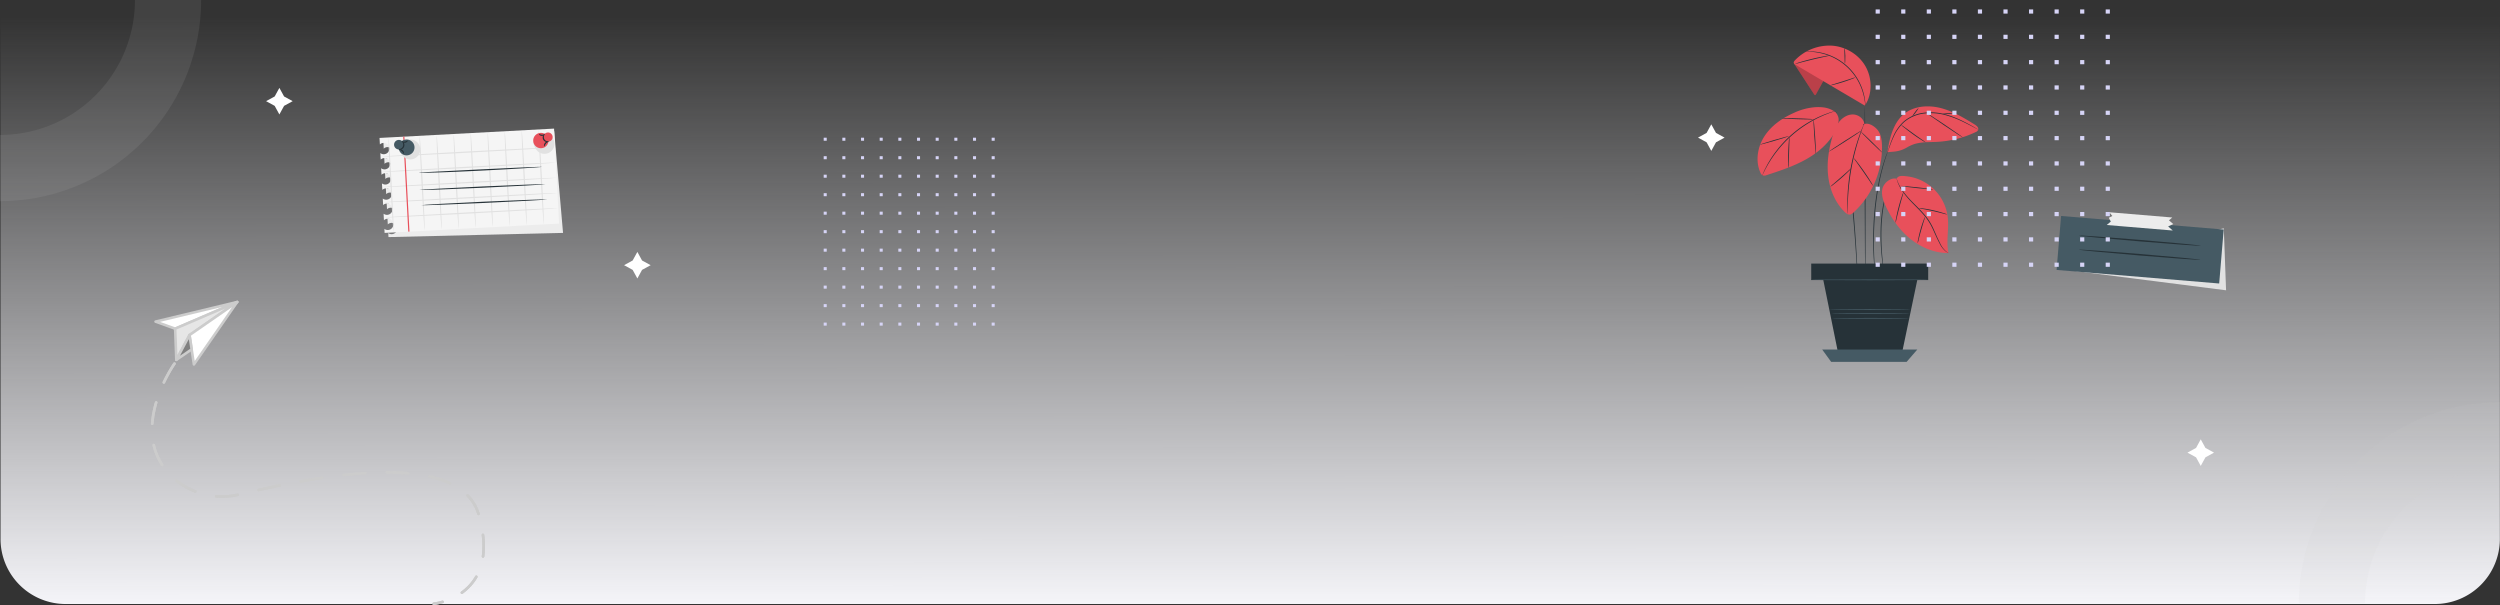 <svg xmlns="http://www.w3.org/2000/svg" xmlns:xlink="http://www.w3.org/1999/xlink" width="1920.507" height="464.888" viewBox="0 0 1920.507 464.888">
  <rect x="0" y="0" width="1920.507" height="464.888" fill="#333333" stroke="none"/>
  <defs>
    <linearGradient id="linear-gradient" x1="0.535" y1="1" x2="0.534" y2="0.025" gradientUnits="objectBoundingBox">
      <stop offset="0" stop-color="#f4f4f8"/>
      <stop offset="1" stop-color="#f4f4f8" stop-opacity="0"/>
    </linearGradient>
  </defs>
  <g id="Group_3077" data-name="Group 3077" transform="translate(-1583.594 -5674)">
    <path id="Rectangle_854" data-name="Rectangle 854" d="M0,0H1920a0,0,0,0,1,0,0V414a50,50,0,0,1-50,50H50A50,50,0,0,1,0,414V0A0,0,0,0,1,0,0Z" transform="translate(1584 5674)" fill="url(#linear-gradient)"/>
    <path id="Path_1578" data-name="Path 1578" d="M3148.172,2518.4h0A103.672,103.672,0,0,1,3044.5,2622.072v50.834A154.507,154.507,0,0,0,3199.007,2518.4h-50.835Z" transform="translate(6548.601 8655.906) rotate(180)" fill="#ccc" opacity="0.1"/>
    <path id="Path_1583" data-name="Path 1583" d="M3148.172,2518.4h0A103.672,103.672,0,0,1,3044.5,2622.072v50.834A154.507,154.507,0,0,0,3199.007,2518.4h-50.835Z" transform="translate(-1460.906 3155.6)" fill="#ccc" opacity="0.1"/>
    <g id="Group_3076" data-name="Group 3076" transform="translate(849.388 3617.637)">
      <g id="Group_2215" data-name="Group 2215" transform="translate(853.699 2288.363)">
        <path id="Path_341" data-name="Path 341" d="M1972.59,4444.395l15.056,5.438,47.67-20.506Z" transform="translate(-1972.59 -4429.326)" fill="#fff" stroke="#ccc" stroke-linecap="round" stroke-linejoin="round" stroke-width="2"/>
        <path id="Path_342" data-name="Path 342" d="M1992.987,4449.832l.909,23.934,10.124-19.037,36.637-25.4Z" transform="translate(-1977.931 -4429.326)" fill="#e6e6e6" stroke="#ccc" stroke-linecap="round" stroke-linejoin="round" stroke-width="2"/>
        <path id="Path_343" data-name="Path 343" d="M2007.934,4454.729l3.379,22.56,33.258-47.962Z" transform="translate(-1981.844 -4429.326)" fill="#fff" stroke="#ccc" stroke-linecap="round" stroke-linejoin="round" stroke-width="2"/>
        <path id="Path_344" data-name="Path 344" d="M1994.219,4482.777l11.768-8.059-1.644-10.978Z" transform="translate(-1978.253 -4438.337)" fill="gray" stroke="#ccc" stroke-linecap="round" stroke-linejoin="round" stroke-width="2"/>
      </g>
      <path id="Path_1323" data-name="Path 1323" stroke="#cbcbcb" d="M-86.246-68.139s-36.957,52-2.674,86.084A55.964,55.964,0,0,0-36.546,32.361C11.024,21.1,132.2-6.311,147.607,48.3c17.784,63.039-34.735,68-34.735,68" fill="none" transform="translate(954.494 2403.859)" stroke-linecap="round" stroke-linejoin="round" stroke-width="2" stroke-dasharray="16.57"/>
      <path id="Path_1323-2" data-name="Path 1323" stroke="#ccc" d="M-86.246-68.139s-36.957,52-2.674,86.084A55.964,55.964,0,0,0-36.546,32.361C11.024,21.1,132.2-6.311,147.607,48.3c17.784,63.039-34.735,68-34.735,68" fill="none" transform="translate(954.494 2403.859)" stroke-linecap="round" stroke-linejoin="round" stroke-width="2" stroke-dasharray="16.57"/>
    </g>
    <g id="Group_3075" data-name="Group 3075" transform="translate(1875.152 5772.787)">
      <g id="Group_375" data-name="Group 375" transform="translate(2.967 2.027)">
        <path id="Path_353" data-name="Path 353" d="M1805.117,4476.574l.268,5.023a4.263,4.263,0,0,1,2.734-1.191,4.351,4.351,0,0,1,.465,8.688,4.25,4.25,0,0,1-2.845-.891l.269,5.035a4.269,4.269,0,0,1,2.734-1.191,4.352,4.352,0,0,1,.465,8.691,4.278,4.278,0,0,1-2.846-.892l.27,5.033a4.261,4.261,0,0,1,2.734-1.189,4.352,4.352,0,0,1,.465,8.69,4.283,4.283,0,0,1-2.846-.892l.27,5.033a4.261,4.261,0,0,1,2.734-1.188,4.351,4.351,0,0,1,.465,8.688,4.258,4.258,0,0,1-2.846-.892l.27,5.033a4.269,4.269,0,0,1,2.734-1.187,4.351,4.351,0,0,1,.465,8.688,4.264,4.264,0,0,1-2.846-.891l.27,5.033a4.276,4.276,0,0,1,2.734-1.189,4.351,4.351,0,0,1,.465,8.688,4.253,4.253,0,0,1-2.846-.891l.167,3.125,134.1-3.218-6.795-78.11Z" transform="translate(-1805.117 -4468.214)" fill="#ececec"/>
      </g>
      <g id="Group_433" data-name="Group 433">
        <g id="Group_406" data-name="Group 406">
          <g id="Group_376" data-name="Group 376">
            <path id="Path_354" data-name="Path 354" d="M1803.522,4474.3l.27,5.021a4.255,4.255,0,0,1,2.734-1.188,4.35,4.35,0,0,1,.465,8.688,4.25,4.25,0,0,1-2.845-.891l.269,5.033a4.273,4.273,0,0,1,2.734-1.188,4.351,4.351,0,0,1,.465,8.689,4.265,4.265,0,0,1-2.846-.891l.27,5.035a4.263,4.263,0,0,1,2.734-1.191,4.351,4.351,0,0,1,.465,8.688,4.266,4.266,0,0,1-2.846-.89l.268,5.034a4.275,4.275,0,0,1,2.736-1.19,4.351,4.351,0,0,1,.465,8.69,4.27,4.27,0,0,1-2.845-.891l.268,5.033a4.267,4.267,0,0,1,2.736-1.188,4.351,4.351,0,0,1,.463,8.688,4.278,4.278,0,0,1-2.846-.891l.27,5.034a4.274,4.274,0,0,1,2.734-1.188,4.351,4.351,0,0,1,.465,8.688,4.274,4.274,0,0,1-2.846-.891l.167,3.123,134.067-7.172-3.9-72.965Z" transform="translate(-1803.522 -4467.124)" fill="#f5f5f5"/>
          </g>
          <g id="Group_378" data-name="Group 378" transform="translate(0.774 14.406)">
            <g id="Group_377" data-name="Group 377">
              <path id="Path_355" data-name="Path 355" d="M1938,4474.9c.015.266-29.988,2.088-67,4.07s-67.048,3.37-67.062,3.1,29.981-2.088,67.01-4.069S1937.988,4474.634,1938,4474.9Z" transform="translate(-1803.938 -4474.868)" fill="#e1e1e1"/>
            </g>
          </g>
          <g id="Group_380" data-name="Group 380" transform="translate(1.397 26.079)">
            <g id="Group_379" data-name="Group 379">
              <path id="Path_356" data-name="Path 356" d="M1938.34,4481.177c.015.266-29.988,2.089-67,4.07s-67.048,3.371-67.063,3.1,29.983-2.089,67.011-4.069S1938.325,4480.909,1938.34,4481.177Z" transform="translate(-1804.273 -4481.144)" fill="#e1e1e1"/>
            </g>
          </g>
          <g id="Group_382" data-name="Group 382" transform="translate(2.022 37.751)">
            <g id="Group_381" data-name="Group 381">
              <path id="Path_357" data-name="Path 357" d="M1938.676,4487.452c.013.268-29.988,2.09-67,4.071s-67.048,3.37-67.063,3.1,29.983-2.089,67.011-4.07S1938.661,4487.186,1938.676,4487.452Z" transform="translate(-1804.609 -4487.419)" fill="#e1e1e1"/>
            </g>
          </g>
          <g id="Group_384" data-name="Group 384" transform="translate(2.647 49.425)">
            <g id="Group_383" data-name="Group 383">
              <path id="Path_358" data-name="Path 358" d="M1939.01,4493.728c.015.268-29.988,2.091-67,4.071s-67.047,3.369-67.062,3.1,29.983-2.089,67.011-4.071S1939,4493.461,1939.01,4493.728Z" transform="translate(-1804.945 -4493.695)" fill="#e1e1e1"/>
            </g>
          </g>
          <g id="Group_386" data-name="Group 386" transform="translate(3.272 61.098)">
            <g id="Group_385" data-name="Group 385">
              <path id="Path_359" data-name="Path 359" d="M1939.346,4500c.015.269-29.988,2.091-67,4.07s-67.048,3.371-67.062,3.105,29.981-2.089,67.01-4.072S1939.333,4499.738,1939.346,4500Z" transform="translate(-1805.281 -4499.971)" fill="#e1e1e1"/>
            </g>
          </g>
          <g id="Group_387" data-name="Group 387" transform="translate(18.176 6.15)">
            <rect id="Rectangle_329" data-name="Rectangle 329" width="0.929" height="73.071" transform="translate(0 0.05) rotate(-3.063)" fill="#e8505b"/>
          </g>
          <g id="Group_389" data-name="Group 389" transform="translate(30.727 5.525)">
            <g id="Group_388" data-name="Group 388">
              <path id="Path_360" data-name="Path 360" d="M1824,4543.061c-.268.014-1.358-16.309-2.436-36.455s-1.736-36.5-1.468-36.511,1.358,16.306,2.435,36.458S1824.271,4543.045,1824,4543.061Z" transform="translate(-1820.041 -4470.094)" fill="#e1e1e1"/>
            </g>
          </g>
          <g id="Group_391" data-name="Group 391" transform="translate(6.86 6.802)">
            <g id="Group_390" data-name="Group 390">
              <path id="Path_361" data-name="Path 361" d="M1811.174,4543.745c-.267.017-1.358-16.308-2.436-36.454s-1.735-36.5-1.468-36.511,1.358,16.306,2.435,36.459S1811.44,4543.732,1811.174,4543.745Z" transform="translate(-1807.21 -4470.78)" fill="#e1e1e1"/>
            </g>
          </g>
          <g id="Group_393" data-name="Group 393" transform="translate(43.797 4.825)">
            <g id="Group_392" data-name="Group 392">
              <path id="Path_362" data-name="Path 362" d="M1831.032,4542.685c-.268.014-1.358-16.309-2.437-36.455s-1.735-36.5-1.468-36.512,1.358,16.308,2.437,36.46S1831.3,4542.671,1831.032,4542.685Z" transform="translate(-1827.068 -4469.718)" fill="#e1e1e1"/>
            </g>
          </g>
          <g id="Group_395" data-name="Group 395" transform="translate(56.869 4.125)">
            <g id="Group_394" data-name="Group 394">
              <path id="Path_363" data-name="Path 363" d="M1838.059,4542.309c-.268.013-1.358-16.31-2.435-36.455s-1.736-36.5-1.47-36.512,1.358,16.308,2.437,36.46S1838.327,4542.294,1838.059,4542.309Z" transform="translate(-1834.095 -4469.341)" fill="#e1e1e1"/>
            </g>
          </g>
          <g id="Group_397" data-name="Group 397" transform="translate(69.939 3.426)">
            <g id="Group_396" data-name="Group 396">
              <path id="Path_364" data-name="Path 364" d="M1845.085,4541.932c-.266.014-1.358-16.309-2.435-36.455s-1.735-36.5-1.469-36.512,1.358,16.307,2.437,36.459S1845.354,4541.918,1845.085,4541.932Z" transform="translate(-1841.122 -4468.965)" fill="#e1e1e1"/>
            </g>
          </g>
          <g id="Group_399" data-name="Group 399" transform="translate(83.011 2.727)">
            <g id="Group_398" data-name="Group 398">
              <path id="Path_365" data-name="Path 365" d="M1852.112,4541.557c-.266.013-1.358-16.31-2.435-36.456s-1.735-36.5-1.468-36.512,1.356,16.307,2.435,36.459S1852.38,4541.542,1852.112,4541.557Z" transform="translate(-1848.15 -4468.59)" fill="#e1e1e1"/>
            </g>
          </g>
          <g id="Group_401" data-name="Group 401" transform="translate(96.082 2.027)">
            <g id="Group_400" data-name="Group 400">
              <path id="Path_366" data-name="Path 366" d="M1859.141,4541.181c-.268.014-1.358-16.31-2.437-36.456s-1.736-36.5-1.468-36.511,1.356,16.307,2.435,36.459S1859.407,4541.167,1859.141,4541.181Z" transform="translate(-1855.177 -4468.214)" fill="#e1e1e1"/>
            </g>
          </g>
          <g id="Group_403" data-name="Group 403" transform="translate(109.153 1.328)">
            <g id="Group_402" data-name="Group 402">
              <path id="Path_367" data-name="Path 367" d="M1866.168,4540.8c-.267.014-1.358-16.31-2.436-36.456s-1.735-36.5-1.468-36.511,1.358,16.308,2.435,36.46S1866.434,4540.791,1866.168,4540.8Z" transform="translate(-1862.204 -4467.838)" fill="#e1e1e1"/>
            </g>
          </g>
          <g id="Group_405" data-name="Group 405" transform="translate(122.224 0.629)">
            <g id="Group_404" data-name="Group 404">
              <path id="Path_368" data-name="Path 368" d="M1873.195,4540.429c-.268.012-1.358-16.309-2.437-36.456s-1.735-36.5-1.468-36.512,1.358,16.308,2.435,36.46S1873.461,4540.414,1873.195,4540.429Z" transform="translate(-1869.231 -4467.461)" fill="#e1e1e1"/>
            </g>
          </g>
        </g>
        <g id="Group_408" data-name="Group 408" transform="translate(30.403 29.363)">
          <g id="Group_407" data-name="Group 407">
            <path id="Path_369" data-name="Path 369" d="M1914.022,4482.957a3.583,3.583,0,0,1-.95.146l-2.738.237c-2.526.171-5.934.4-10.08.681-8.514.529-20.279,1.188-33.277,1.832s-24.778,1.142-33.306,1.408-13.824.294-13.8,0c5.08-.258,22.331-1.126,47.062-2.372l33.29-1.549,10.095-.372c1.1-.023,2.009-.041,2.747-.054A3.56,3.56,0,0,1,1914.022,4482.957Z" transform="translate(-1819.867 -4482.91)" fill="#263238"/>
          </g>
        </g>
        <g id="Group_410" data-name="Group 410" transform="translate(30.613 42.688)">
          <g id="Group_409" data-name="Group 409">
            <path id="Path_370" data-name="Path 370" d="M1916.639,4490.126c.013.268-21.617,1.477-48.3,2.7s-48.343,2-48.354,1.732,21.613-1.477,48.31-2.7S1916.628,4489.859,1916.639,4490.126Z" transform="translate(-1819.98 -4490.074)" fill="#263238"/>
          </g>
        </g>
        <g id="Group_412" data-name="Group 412" transform="translate(32.046 54.362)">
          <g id="Group_411" data-name="Group 411">
            <path id="Path_371" data-name="Path 371" d="M1917.409,4496.4c.013.269-21.616,1.478-48.3,2.7s-48.342,2-48.355,1.731,21.612-1.477,48.31-2.7S1917.4,4496.136,1917.409,4496.4Z" transform="translate(-1820.75 -4496.349)" fill="#263238"/>
          </g>
        </g>
        <g id="Group_413" data-name="Group 413" transform="translate(15.007 8.384)">
          <path id="Path_372" data-name="Path 372" d="M1811.59,4478.075c.59,2.9,1.851,5.835,4.286,7.516a7.664,7.664,0,1,0,2.818-13.819" transform="translate(-1811.59 -4471.631)" fill="#e1e1e1"/>
        </g>
        <g id="Group_422" data-name="Group 422" transform="translate(11.176 8.376)">
          <g id="Group_414" data-name="Group 414" transform="translate(3.501)">
            <path id="Path_373" data-name="Path 373" d="M1811.421,4478.054a6.1,6.1,0,1,0,5.765-6.418A6.1,6.1,0,0,0,1811.421,4478.054Z" transform="translate(-1811.412 -4471.626)" fill="#455a64"/>
          </g>
          <g id="Group_415" data-name="Group 415" transform="translate(0 0.314)">
            <path id="Path_374" data-name="Path 374" d="M1809.535,4475.654a3.66,3.66,0,1,0,3.46-3.853A3.659,3.659,0,0,0,1809.535,4475.654Z" transform="translate(-1809.53 -4471.796)" fill="#455a64"/>
          </g>
          <g id="Group_417" data-name="Group 417" transform="translate(3.413 1.033)">
            <g id="Group_416" data-name="Group 416">
              <path id="Path_375" data-name="Path 375" d="M1811.367,4478.707c.028-.147.575-.1,1.321-.376a3.49,3.49,0,0,0,2.081-2.021,3.767,3.767,0,0,0-.281-2.921c-.37-.711-.8-1.051-.718-1.177.046-.1.667.041,1.287.8a3.854,3.854,0,0,1,.623,3.626,3.671,3.671,0,0,1-2.825,2.36C1811.88,4479.14,1811.328,4478.813,1811.367,4478.707Z" transform="translate(-1811.365 -4472.182)" fill="#263238"/>
            </g>
          </g>
          <g id="Group_419" data-name="Group 419" transform="translate(6.461 0.787)">
            <g id="Group_418" data-name="Group 418">
              <path id="Path_376" data-name="Path 376" d="M1813.023,4473c.13-.237,1.047.04,2.07-.207,1.029-.224,1.734-.873,1.955-.717.242.108-.281,1.312-1.737,1.661C1813.847,4474.055,1812.852,4473.2,1813.023,4473Z" transform="translate(-1813.004 -4472.05)" fill="#263238"/>
            </g>
          </g>
          <g id="Group_421" data-name="Group 421" transform="translate(3.83 7.385)">
            <g id="Group_420" data-name="Group 420">
              <path id="Path_377" data-name="Path 377" d="M1815.182,4479.217c-.271.021-.526-1.135-1.486-2.024-.941-.908-2.11-1.1-2.106-1.366-.063-.262,1.469-.546,2.771.662C1815.64,4477.721,1815.445,4479.267,1815.182,4479.217Z" transform="translate(-1811.589 -4475.597)" fill="#263238"/>
            </g>
          </g>
        </g>
        <g id="Group_423" data-name="Group 423" transform="translate(118.061 4.08)">
          <path id="Path_378" data-name="Path 378" d="M1866.993,4475.759c.59,2.9,1.851,5.837,4.285,7.517a7.663,7.663,0,1,0,2.818-13.817" transform="translate(-1866.993 -4469.317)" fill="#e1e1e1"/>
        </g>
        <g id="Group_432" data-name="Group 432" transform="translate(118.062 2.991)">
          <g id="Group_424" data-name="Group 424" transform="translate(0 0.299)">
            <path id="Path_379" data-name="Path 379" d="M1878.774,4474.471a5.895,5.895,0,1,1-6.2-5.57A5.894,5.894,0,0,1,1878.774,4474.471Z" transform="translate(-1866.993 -4468.892)" fill="#e8505b"/>
          </g>
          <g id="Group_425" data-name="Group 425" transform="translate(7.845)">
            <path id="Path_380" data-name="Path 380" d="M1878.281,4472.08a3.537,3.537,0,1,1-3.72-3.343A3.537,3.537,0,0,1,1878.281,4472.08Z" transform="translate(-1871.211 -4468.732)" fill="#e8505b"/>
          </g>
          <g id="Group_427" data-name="Group 427" transform="translate(7.268 0.938)">
            <g id="Group_426" data-name="Group 426">
              <path id="Path_381" data-name="Path 381" d="M1875.622,4475.251c.048.1-.448.479-1.4.442a3.551,3.551,0,0,1-2.973-1.98,3.726,3.726,0,0,1,.231-3.56c.521-.792,1.1-.994,1.164-.894.091.116-.281.49-.558,1.211a3.644,3.644,0,0,0,.036,2.822,3.368,3.368,0,0,0,2.195,1.725C1875.058,4475.211,1875.578,4475.109,1875.622,4475.251Z" transform="translate(-1870.901 -4469.235)" fill="#263238"/>
            </g>
          </g>
          <g id="Group_429" data-name="Group 429" transform="translate(4.433 1.168)">
            <g id="Group_428" data-name="Group 428">
              <path id="Path_382" data-name="Path 382" d="M1873.385,4469.867c.192.185-.677,1.118-2.124.96-1.443-.187-2.069-1.3-1.838-1.432.2-.178.949.363,1.953.47C1872.377,4470,1873.229,4469.646,1873.385,4469.867Z" transform="translate(-1869.377 -4469.359)" fill="#263238"/>
            </g>
          </g>
          <g id="Group_431" data-name="Group 431" transform="translate(8.227 6.879)">
            <g id="Group_430" data-name="Group 430">
              <path id="Path_383" data-name="Path 383" d="M1871.682,4476.232c-.257.075-.612-1.4.494-2.717,1.133-1.3,2.641-1.178,2.606-.914.034.27-1.064.578-1.869,1.542C1872.087,4475.089,1871.953,4476.223,1871.682,4476.232Z" transform="translate(-1871.416 -4472.43)" fill="#263238"/>
            </g>
          </g>
        </g>
      </g>
    </g>
    <path id="Path_1580" data-name="Path 1580" d="M2065.4,4374.563l3.61,6.6,6.6,3.61-6.6,3.61-3.61,6.6-3.61-6.6-6.6-3.61,6.6-3.61Z" transform="translate(7.814 1492.943)" fill="#fff"/>
    <path id="Path_1582" data-name="Path 1582" d="M2065.4,4374.563l3.61,6.6,6.6,3.61-6.6,3.61-3.61,6.6-3.61-6.6-6.6-3.61,6.6-3.61Z" transform="translate(-267.186 1366.943)" fill="#fff"/>
    <path id="Path_1581" data-name="Path 1581" d="M2065.4,4374.563l3.61,6.6,6.6,3.61-6.6,3.61-3.61,6.6-3.61-6.6-6.6-3.61,6.6-3.61Z" transform="translate(832.814 1394.943)" fill="#fff"/>
    <path id="Path_1579" data-name="Path 1579" d="M2065.4,4374.563l3.61,6.6,6.6,3.61-6.6,3.61-3.61,6.6-3.61-6.6-6.6-3.61,6.6-3.61Z" transform="translate(1208.814 1636.943)" fill="#fff"/>
    <g id="Group_3073" data-name="Group 3073" transform="translate(3163.468 5837.051)">
      <g id="Group_1783" data-name="Group 1783" transform="translate(0.08 12.322)">
        <path id="Path_1205" data-name="Path 1205" d="M588.763,4603.5l130.117,16.593-1.748-47.628Z" transform="translate(-588.763 -4572.465)" fill="#e1e1e1"/>
      </g>
      <g id="Group_1784" data-name="Group 1784" transform="translate(0 2.855)">
        <rect id="Rectangle_515" data-name="Rectangle 515" width="125.344" height="41.602" transform="translate(3.459 0) rotate(4.77)" fill="#455a64"/>
      </g>
      <g id="Group_1786" data-name="Group 1786" transform="translate(17.331 17.87)">
        <g id="Group_1785" data-name="Group 1785">
          <path id="Path_1206" data-name="Path 1206" d="M702.659,4586.874c-.026.317-20.975-1.172-46.784-3.325s-46.719-4.157-46.693-4.474,20.97,1.173,46.788,3.327S702.686,4586.559,702.659,4586.874Z" transform="translate(-609.183 -4579.033)" fill="#263238"/>
        </g>
      </g>
      <g id="Group_1788" data-name="Group 1788" transform="translate(17.085 28.692)">
        <g id="Group_1787" data-name="Group 1787">
          <path id="Path_1207" data-name="Path 1207" d="M702.368,4599.685c-.026.316-20.975-1.174-46.784-3.327s-46.719-4.157-46.693-4.473,20.971,1.173,46.788,3.326S702.395,4599.368,702.368,4599.685Z" transform="translate(-608.892 -4591.843)" fill="#263238"/>
        </g>
      </g>
      <g id="Group_1789" data-name="Group 1789" transform="translate(38.51)">
        <path id="Path_1208" data-name="Path 1208" d="M636.228,4557.88l48.4,4.038-2.553,2.159,3.318,2.887-3.946,1.806,3.533,3.141-50.727-4.232,3.165-2.677-1.574-2.87,2.722-1.385Z" transform="translate(-634.253 -4557.88)" fill="#ececec"/>
      </g>
    </g>
    <g id="Group_3072" data-name="Group 3072" transform="translate(2216.349 5779.787)">
      <g id="Group_338" data-name="Group 338" transform="translate(0)">
        <rect id="Rectangle_180" data-name="Rectangle 180" width="2.339" height="2.339" fill="#d6d4f6"/>
        <rect id="Rectangle_181" data-name="Rectangle 181" width="2.339" height="2.339" transform="translate(14.337)" fill="#d6d4f6"/>
        <rect id="Rectangle_182" data-name="Rectangle 182" width="2.339" height="2.339" transform="translate(28.675)" fill="#d6d4f6"/>
        <rect id="Rectangle_183" data-name="Rectangle 183" width="2.339" height="2.339" transform="translate(43.012)" fill="#d6d4f6"/>
        <rect id="Rectangle_184" data-name="Rectangle 184" width="2.339" height="2.339" transform="translate(57.349)" fill="#d6d4f6"/>
        <rect id="Rectangle_185" data-name="Rectangle 185" width="2.339" height="2.339" transform="translate(71.687)" fill="#d6d4f6"/>
        <rect id="Rectangle_186" data-name="Rectangle 186" width="2.339" height="2.339" transform="translate(86.024)" fill="#d6d4f6"/>
        <rect id="Rectangle_187" data-name="Rectangle 187" width="2.339" height="2.339" transform="translate(100.361)" fill="#d6d4f6"/>
        <rect id="Rectangle_188" data-name="Rectangle 188" width="2.339" height="2.339" transform="translate(114.699)" fill="#d6d4f6"/>
        <rect id="Rectangle_189" data-name="Rectangle 189" width="2.339" height="2.339" transform="translate(129.036)" fill="#d6d4f6"/>
      </g>
      <g id="Group_339" data-name="Group 339" transform="translate(0 14.203)">
        <rect id="Rectangle_190" data-name="Rectangle 190" width="2.339" height="2.339" fill="#d6d4f6"/>
        <rect id="Rectangle_191" data-name="Rectangle 191" width="2.339" height="2.339" transform="translate(14.337)" fill="#d6d4f6"/>
        <rect id="Rectangle_192" data-name="Rectangle 192" width="2.339" height="2.339" transform="translate(28.675)" fill="#d6d4f6"/>
        <rect id="Rectangle_193" data-name="Rectangle 193" width="2.339" height="2.339" transform="translate(43.012)" fill="#d6d4f6"/>
        <rect id="Rectangle_194" data-name="Rectangle 194" width="2.339" height="2.339" transform="translate(57.349)" fill="#d6d4f6"/>
        <rect id="Rectangle_195" data-name="Rectangle 195" width="2.339" height="2.339" transform="translate(71.687)" fill="#d6d4f6"/>
        <rect id="Rectangle_196" data-name="Rectangle 196" width="2.339" height="2.339" transform="translate(86.024)" fill="#d6d4f6"/>
        <rect id="Rectangle_197" data-name="Rectangle 197" width="2.339" height="2.339" transform="translate(100.361)" fill="#d6d4f6"/>
        <rect id="Rectangle_198" data-name="Rectangle 198" width="2.339" height="2.339" transform="translate(114.699)" fill="#d6d4f6"/>
        <rect id="Rectangle_199" data-name="Rectangle 199" width="2.339" height="2.339" transform="translate(129.036)" fill="#d6d4f6"/>
      </g>
      <g id="Group_340" data-name="Group 340" transform="translate(0 28.405)">
        <rect id="Rectangle_200" data-name="Rectangle 200" width="2.339" height="2.339" fill="#d6d4f6"/>
        <rect id="Rectangle_201" data-name="Rectangle 201" width="2.339" height="2.339" transform="translate(14.337)" fill="#d6d4f6"/>
        <rect id="Rectangle_202" data-name="Rectangle 202" width="2.339" height="2.339" transform="translate(28.675)" fill="#d6d4f6"/>
        <rect id="Rectangle_203" data-name="Rectangle 203" width="2.339" height="2.339" transform="translate(43.012)" fill="#d6d4f6"/>
        <rect id="Rectangle_204" data-name="Rectangle 204" width="2.339" height="2.339" transform="translate(57.349)" fill="#d6d4f6"/>
        <rect id="Rectangle_205" data-name="Rectangle 205" width="2.339" height="2.339" transform="translate(71.687)" fill="#d6d4f6"/>
        <rect id="Rectangle_206" data-name="Rectangle 206" width="2.339" height="2.339" transform="translate(86.024)" fill="#d6d4f6"/>
        <rect id="Rectangle_207" data-name="Rectangle 207" width="2.339" height="2.339" transform="translate(100.361)" fill="#d6d4f6"/>
        <rect id="Rectangle_208" data-name="Rectangle 208" width="2.339" height="2.339" transform="translate(114.699)" fill="#d6d4f6"/>
        <rect id="Rectangle_209" data-name="Rectangle 209" width="2.339" height="2.339" transform="translate(129.036)" fill="#d6d4f6"/>
      </g>
      <g id="Group_341" data-name="Group 341" transform="translate(0 42.608)">
        <rect id="Rectangle_210" data-name="Rectangle 210" width="2.339" height="2.339" fill="#d6d4f6"/>
        <rect id="Rectangle_211" data-name="Rectangle 211" width="2.339" height="2.339" transform="translate(14.337)" fill="#d6d4f6"/>
        <rect id="Rectangle_212" data-name="Rectangle 212" width="2.339" height="2.339" transform="translate(28.675)" fill="#d6d4f6"/>
        <rect id="Rectangle_213" data-name="Rectangle 213" width="2.339" height="2.339" transform="translate(43.012)" fill="#d6d4f6"/>
        <rect id="Rectangle_214" data-name="Rectangle 214" width="2.339" height="2.339" transform="translate(57.349)" fill="#d6d4f6"/>
        <rect id="Rectangle_215" data-name="Rectangle 215" width="2.339" height="2.339" transform="translate(71.687)" fill="#d6d4f6"/>
        <rect id="Rectangle_216" data-name="Rectangle 216" width="2.339" height="2.339" transform="translate(86.024)" fill="#d6d4f6"/>
        <rect id="Rectangle_217" data-name="Rectangle 217" width="2.339" height="2.339" transform="translate(100.361)" fill="#d6d4f6"/>
        <rect id="Rectangle_218" data-name="Rectangle 218" width="2.339" height="2.339" transform="translate(114.699)" fill="#d6d4f6"/>
        <rect id="Rectangle_219" data-name="Rectangle 219" width="2.339" height="2.339" transform="translate(129.036)" fill="#d6d4f6"/>
      </g>
      <g id="Group_342" data-name="Group 342" transform="translate(0 56.811)">
        <rect id="Rectangle_220" data-name="Rectangle 220" width="2.339" height="2.339" fill="#d6d4f6"/>
        <rect id="Rectangle_221" data-name="Rectangle 221" width="2.339" height="2.339" transform="translate(14.337)" fill="#d6d4f6"/>
        <rect id="Rectangle_222" data-name="Rectangle 222" width="2.339" height="2.339" transform="translate(28.675)" fill="#d6d4f6"/>
        <rect id="Rectangle_223" data-name="Rectangle 223" width="2.339" height="2.339" transform="translate(43.012)" fill="#d6d4f6"/>
        <rect id="Rectangle_224" data-name="Rectangle 224" width="2.339" height="2.339" transform="translate(57.349)" fill="#d6d4f6"/>
        <rect id="Rectangle_225" data-name="Rectangle 225" width="2.339" height="2.339" transform="translate(71.687)" fill="#d6d4f6"/>
        <rect id="Rectangle_226" data-name="Rectangle 226" width="2.339" height="2.339" transform="translate(86.024)" fill="#d6d4f6"/>
        <rect id="Rectangle_227" data-name="Rectangle 227" width="2.339" height="2.339" transform="translate(100.361)" fill="#d6d4f6"/>
        <rect id="Rectangle_228" data-name="Rectangle 228" width="2.339" height="2.339" transform="translate(114.699)" fill="#d6d4f6"/>
        <rect id="Rectangle_229" data-name="Rectangle 229" width="2.339" height="2.339" transform="translate(129.036)" fill="#d6d4f6"/>
      </g>
      <g id="Group_343" data-name="Group 343" transform="translate(0 71.014)">
        <rect id="Rectangle_230" data-name="Rectangle 230" width="2.339" height="2.339" fill="#d6d4f6"/>
        <rect id="Rectangle_231" data-name="Rectangle 231" width="2.339" height="2.339" transform="translate(14.337)" fill="#d6d4f6"/>
        <rect id="Rectangle_232" data-name="Rectangle 232" width="2.339" height="2.339" transform="translate(28.675)" fill="#d6d4f6"/>
        <rect id="Rectangle_233" data-name="Rectangle 233" width="2.339" height="2.339" transform="translate(43.012)" fill="#d6d4f6"/>
        <rect id="Rectangle_234" data-name="Rectangle 234" width="2.339" height="2.339" transform="translate(57.349)" fill="#d6d4f6"/>
        <rect id="Rectangle_235" data-name="Rectangle 235" width="2.339" height="2.339" transform="translate(71.687)" fill="#d6d4f6"/>
        <rect id="Rectangle_236" data-name="Rectangle 236" width="2.339" height="2.339" transform="translate(86.024)" fill="#d6d4f6"/>
        <rect id="Rectangle_237" data-name="Rectangle 237" width="2.339" height="2.339" transform="translate(100.361)" fill="#d6d4f6"/>
        <rect id="Rectangle_238" data-name="Rectangle 238" width="2.339" height="2.339" transform="translate(114.699)" fill="#d6d4f6"/>
        <rect id="Rectangle_239" data-name="Rectangle 239" width="2.339" height="2.339" transform="translate(129.036)" fill="#d6d4f6"/>
      </g>
      <g id="Group_344" data-name="Group 344" transform="translate(0 85.216)">
        <rect id="Rectangle_240" data-name="Rectangle 240" width="2.339" height="2.339" fill="#d6d4f6"/>
        <rect id="Rectangle_241" data-name="Rectangle 241" width="2.339" height="2.339" transform="translate(14.337)" fill="#d6d4f6"/>
        <rect id="Rectangle_242" data-name="Rectangle 242" width="2.339" height="2.339" transform="translate(28.675)" fill="#d6d4f6"/>
        <rect id="Rectangle_243" data-name="Rectangle 243" width="2.339" height="2.339" transform="translate(43.012)" fill="#d6d4f6"/>
        <rect id="Rectangle_244" data-name="Rectangle 244" width="2.339" height="2.339" transform="translate(57.349)" fill="#d6d4f6"/>
        <rect id="Rectangle_245" data-name="Rectangle 245" width="2.339" height="2.339" transform="translate(71.687)" fill="#d6d4f6"/>
        <rect id="Rectangle_246" data-name="Rectangle 246" width="2.339" height="2.339" transform="translate(86.024)" fill="#d6d4f6"/>
        <rect id="Rectangle_247" data-name="Rectangle 247" width="2.339" height="2.339" transform="translate(100.361)" fill="#d6d4f6"/>
        <rect id="Rectangle_248" data-name="Rectangle 248" width="2.339" height="2.339" transform="translate(114.699)" fill="#d6d4f6"/>
        <rect id="Rectangle_249" data-name="Rectangle 249" width="2.339" height="2.339" transform="translate(129.036)" fill="#d6d4f6"/>
      </g>
      <g id="Group_345" data-name="Group 345" transform="translate(0 99.419)">
        <rect id="Rectangle_250" data-name="Rectangle 250" width="2.339" height="2.339" fill="#d6d4f6"/>
        <rect id="Rectangle_251" data-name="Rectangle 251" width="2.339" height="2.339" transform="translate(14.337)" fill="#d6d4f6"/>
        <rect id="Rectangle_252" data-name="Rectangle 252" width="2.339" height="2.339" transform="translate(28.675)" fill="#d6d4f6"/>
        <rect id="Rectangle_253" data-name="Rectangle 253" width="2.339" height="2.339" transform="translate(43.012)" fill="#d6d4f6"/>
        <rect id="Rectangle_254" data-name="Rectangle 254" width="2.339" height="2.339" transform="translate(57.349)" fill="#d6d4f6"/>
        <rect id="Rectangle_255" data-name="Rectangle 255" width="2.339" height="2.339" transform="translate(71.687)" fill="#d6d4f6"/>
        <rect id="Rectangle_256" data-name="Rectangle 256" width="2.339" height="2.339" transform="translate(86.024)" fill="#d6d4f6"/>
        <rect id="Rectangle_257" data-name="Rectangle 257" width="2.339" height="2.339" transform="translate(100.361)" fill="#d6d4f6"/>
        <rect id="Rectangle_258" data-name="Rectangle 258" width="2.339" height="2.339" transform="translate(114.699)" fill="#d6d4f6"/>
        <rect id="Rectangle_259" data-name="Rectangle 259" width="2.339" height="2.339" transform="translate(129.036)" fill="#d6d4f6"/>
      </g>
      <g id="Group_346" data-name="Group 346" transform="translate(0 113.622)">
        <rect id="Rectangle_260" data-name="Rectangle 260" width="2.339" height="2.339" fill="#d6d4f6"/>
        <rect id="Rectangle_261" data-name="Rectangle 261" width="2.339" height="2.339" transform="translate(14.337)" fill="#d6d4f6"/>
        <rect id="Rectangle_262" data-name="Rectangle 262" width="2.339" height="2.339" transform="translate(28.675)" fill="#d6d4f6"/>
        <rect id="Rectangle_263" data-name="Rectangle 263" width="2.339" height="2.339" transform="translate(43.012)" fill="#d6d4f6"/>
        <rect id="Rectangle_264" data-name="Rectangle 264" width="2.339" height="2.339" transform="translate(57.349)" fill="#d6d4f6"/>
        <rect id="Rectangle_265" data-name="Rectangle 265" width="2.339" height="2.339" transform="translate(71.687)" fill="#d6d4f6"/>
        <rect id="Rectangle_266" data-name="Rectangle 266" width="2.339" height="2.339" transform="translate(86.024)" fill="#d6d4f6"/>
        <rect id="Rectangle_267" data-name="Rectangle 267" width="2.339" height="2.339" transform="translate(100.361)" fill="#d6d4f6"/>
        <rect id="Rectangle_268" data-name="Rectangle 268" width="2.339" height="2.339" transform="translate(114.699)" fill="#d6d4f6"/>
        <rect id="Rectangle_269" data-name="Rectangle 269" width="2.339" height="2.339" transform="translate(129.036)" fill="#d6d4f6"/>
      </g>
      <g id="Group_347" data-name="Group 347" transform="translate(0 127.824)">
        <rect id="Rectangle_270" data-name="Rectangle 270" width="2.339" height="2.339" fill="#d6d4f6"/>
        <rect id="Rectangle_271" data-name="Rectangle 271" width="2.339" height="2.339" transform="translate(14.337)" fill="#d6d4f6"/>
        <rect id="Rectangle_272" data-name="Rectangle 272" width="2.339" height="2.339" transform="translate(28.675)" fill="#d6d4f6"/>
        <rect id="Rectangle_273" data-name="Rectangle 273" width="2.339" height="2.339" transform="translate(43.012)" fill="#d6d4f6"/>
        <rect id="Rectangle_274" data-name="Rectangle 274" width="2.339" height="2.339" transform="translate(57.349)" fill="#d6d4f6"/>
        <rect id="Rectangle_275" data-name="Rectangle 275" width="2.339" height="2.339" transform="translate(71.687)" fill="#d6d4f6"/>
        <rect id="Rectangle_276" data-name="Rectangle 276" width="2.339" height="2.339" transform="translate(86.024)" fill="#d6d4f6"/>
        <rect id="Rectangle_277" data-name="Rectangle 277" width="2.339" height="2.339" transform="translate(100.361)" fill="#d6d4f6"/>
        <rect id="Rectangle_278" data-name="Rectangle 278" width="2.339" height="2.339" transform="translate(114.699)" fill="#d6d4f6"/>
        <rect id="Rectangle_279" data-name="Rectangle 279" width="2.339" height="2.339" transform="translate(129.036)" fill="#d6d4f6"/>
      </g>
      <g id="Group_348" data-name="Group 348" transform="translate(0 142.027)">
        <rect id="Rectangle_280" data-name="Rectangle 280" width="2.339" height="2.339" fill="#d6d4f6"/>
        <rect id="Rectangle_281" data-name="Rectangle 281" width="2.339" height="2.339" transform="translate(14.337)" fill="#d6d4f6"/>
        <rect id="Rectangle_282" data-name="Rectangle 282" width="2.339" height="2.339" transform="translate(28.675)" fill="#d6d4f6"/>
        <rect id="Rectangle_283" data-name="Rectangle 283" width="2.339" height="2.339" transform="translate(43.012)" fill="#d6d4f6"/>
        <rect id="Rectangle_284" data-name="Rectangle 284" width="2.339" height="2.339" transform="translate(57.349)" fill="#d6d4f6"/>
        <rect id="Rectangle_285" data-name="Rectangle 285" width="2.339" height="2.339" transform="translate(71.687)" fill="#d6d4f6"/>
        <rect id="Rectangle_286" data-name="Rectangle 286" width="2.339" height="2.339" transform="translate(86.024)" fill="#d6d4f6"/>
        <rect id="Rectangle_287" data-name="Rectangle 287" width="2.339" height="2.339" transform="translate(100.361)" fill="#d6d4f6"/>
        <rect id="Rectangle_288" data-name="Rectangle 288" width="2.339" height="2.339" transform="translate(114.699)" fill="#d6d4f6"/>
        <rect id="Rectangle_289" data-name="Rectangle 289" width="2.339" height="2.339" transform="translate(129.036)" fill="#d6d4f6"/>
      </g>
    </g>
    <g id="Group_3071" data-name="Group 3071" transform="translate(2933.756 5709)">
      <g id="Group_1579" data-name="Group 1579" transform="translate(41.193 167.553)">
        <g id="Group_1575" data-name="Group 1575" transform="translate(0.153 0.154)">
          <g id="Group_1574" data-name="Group 1574">
            <g id="Group_1573" data-name="Group 1573">
              <rect id="Rectangle_511" data-name="Rectangle 511" width="89.582" height="12.309" fill="#263238"/>
            </g>
          </g>
        </g>
        <g id="Group_1578" data-name="Group 1578">
          <g id="Group_1577" data-name="Group 1577">
            <g id="Group_1576" data-name="Group 1576">
              <path id="Path_1152" data-name="Path 1152" d="M729.566,5048.977H639.678v-12.616h89.888Zm-89.581-.306h89.275v-12H639.984Z" transform="translate(-639.678 -5036.361)" fill="#263238"/>
            </g>
          </g>
        </g>
      </g>
      <g id="Group_1583" data-name="Group 1583" transform="translate(49.652 175.918)">
        <g id="Group_1582" data-name="Group 1582">
          <g id="Group_1581" data-name="Group 1581">
            <g id="Group_1580" data-name="Group 1580">
              <path id="Path_1153" data-name="Path 1153" d="M657.482,5053.969l12.894,63.613h47.71l12.465-59.516Z" transform="translate(-657.482 -5053.969)" fill="#263238"/>
            </g>
          </g>
        </g>
      </g>
      <g id="Group_1587" data-name="Group 1587" transform="translate(49.652 233.514)">
        <g id="Group_1586" data-name="Group 1586">
          <g id="Group_1585" data-name="Group 1585">
            <g id="Group_1584" data-name="Group 1584">
              <path id="Path_1154" data-name="Path 1154" d="M657.482,5175.191l6.877,9.457H722.35l8.2-9.457Z" transform="translate(-657.482 -5175.191)" fill="#455a64"/>
            </g>
          </g>
        </g>
      </g>
      <g id="Group_1592" data-name="Group 1592" transform="translate(82.219 46.137)">
        <g id="Group_1591" data-name="Group 1591">
          <g id="Group_1590" data-name="Group 1590">
            <g id="Group_1589" data-name="Group 1589">
              <g id="Group_1588" data-name="Group 1588">
                <path id="Path_1155" data-name="Path 1155" d="M726.58,4912.454c-.176,0-.4-29.47-.5-65.815s-.043-65.822.134-65.823.4,29.464.5,65.822S726.756,4912.454,726.58,4912.454Z" transform="translate(-726.025 -4780.815)" fill="#263238"/>
              </g>
            </g>
          </g>
        </g>
      </g>
      <g id="Group_1597" data-name="Group 1597" transform="translate(94.479 104.026)">
        <g id="Group_1596" data-name="Group 1596">
          <g id="Group_1595" data-name="Group 1595">
            <g id="Group_1594" data-name="Group 1594">
              <g id="Group_1593" data-name="Group 1593">
                <path id="Path_1156" data-name="Path 1156" d="M760.079,4902.657a3.131,3.131,0,0,1-.241.685c-.209.5-.475,1.132-.8,1.908q-.268.628-.584,1.374-.278.778-.6,1.673l-.69,1.919c-.24.681-.428,1.422-.663,2.188A89.163,89.163,0,0,0,754,4923.371a133.418,133.418,0,0,0-1.387,13.716,184.861,184.861,0,0,0,.708,25.056c.288,3.2.578,5.782.791,7.567.092.836.167,1.518.226,2.057a.364.364,0,1,1-.127.019c-.09-.535-.2-1.212-.345-2.042-.289-1.776-.648-4.356-.994-7.557a164.875,164.875,0,0,1-.9-25.129,125.234,125.234,0,0,1,1.444-13.783,83.116,83.116,0,0,1,2.655-11c.25-.767.454-1.507.71-2.187l.741-1.914.649-1.662c.221-.5.446-.95.638-1.358.371-.757.672-1.375.911-1.863A3,3,0,0,1,760.079,4902.657Z" transform="translate(-751.83 -4902.657)" fill="#263238"/>
              </g>
            </g>
          </g>
        </g>
      </g>
      <g id="Group_1602" data-name="Group 1602" transform="translate(88.806 80.191)">
        <g id="Group_1601" data-name="Group 1601">
          <g id="Group_1600" data-name="Group 1600">
            <g id="Group_1599" data-name="Group 1599">
              <g id="Group_1598" data-name="Group 1598">
                <path id="Path_1157" data-name="Path 1157" d="M751.523,4852.491a6.1,6.1,0,0,1-.285.973l-.933,2.739q-.312.9-.685,1.974-.334,1.1-.721,2.38c-.524,1.706-1.131,3.643-1.671,5.824l-.9,3.407q-.4,1.8-.839,3.726c-.626,2.565-1.078,5.352-1.655,8.263-.987,5.854-1.857,12.324-2.457,19.149-.566,6.831-.812,13.357-.9,19.3-.018,5.938.058,11.288.3,15.774.079,2.245.223,4.273.339,6.054s.215,3.315.328,4.566q.138,1.811.22,2.887a6.012,6.012,0,0,1,.033,1.011,6.012,6.012,0,0,1-.161-1q-.127-1.074-.339-2.877c-.152-1.249-.3-2.781-.437-4.562s-.326-3.809-.434-6.057c-.3-4.491-.424-9.851-.439-15.8.055-5.952.284-12.5.852-19.346.6-6.844,1.491-13.332,2.513-19.2.6-2.917,1.067-5.708,1.718-8.276l.878-3.729.941-3.406c.569-2.178,1.209-4.114,1.767-5.813l.773-2.368q.4-1.068.739-1.961l1.046-2.7A5.917,5.917,0,0,1,751.523,4852.491Z" transform="translate(-739.891 -4852.491)" fill="#263238"/>
              </g>
            </g>
          </g>
        </g>
      </g>
      <g id="Group_1607" data-name="Group 1607" transform="translate(60.038 50.123)">
        <g id="Group_1606" data-name="Group 1606">
          <g id="Group_1605" data-name="Group 1605">
            <g id="Group_1604" data-name="Group 1604">
              <g id="Group_1603" data-name="Group 1603">
                <path id="Path_1158" data-name="Path 1158" d="M696.41,4922.072a1.389,1.389,0,0,1-.051-.345c-.022-.264-.05-.6-.085-1.014-.063-.939-.151-2.245-.263-3.9-.215-3.438-.521-8.33-.9-14.354-.778-12.118-1.9-28.86-3.941-47.271-1.042-9.206-2.251-17.949-3.507-25.875-.668-3.957-1.273-7.722-1.961-11.224-.63-3.514-1.309-6.767-1.934-9.736-.589-2.978-1.245-5.645-1.773-8s-1.021-4.37-1.44-6.014l-.93-3.8-.226-.992a1.429,1.429,0,0,1-.057-.344,1.365,1.365,0,0,1,.119.326l.287.976,1.047,3.769c.457,1.638.994,3.645,1.547,5.994s1.25,5.009,1.867,7.984c.654,2.967,1.359,6.22,2.013,9.732.711,3.5,1.337,7.269,2.022,11.229,1.289,7.931,2.517,16.682,3.561,25.9,2.041,18.431,3.095,35.188,3.757,47.316.329,6.065.558,10.975.7,14.369.061,1.66.109,2.968.144,3.909.009.417.016.752.021,1.017A1.464,1.464,0,0,1,696.41,4922.072Z" transform="translate(-679.341 -4789.205)" fill="#263238"/>
              </g>
            </g>
          </g>
        </g>
      </g>
      <g id="Group_1611" data-name="Group 1611" transform="translate(53.865 52.936)">
        <g id="Group_1610" data-name="Group 1610">
          <g id="Group_1609" data-name="Group 1609">
            <g id="Group_1608" data-name="Group 1608">
              <path id="Path_1159" data-name="Path 1159" d="M694.526,4802.494c-.389-4.175-4.609-7.325-8.8-7.368s-8.1,2.471-10.665,5.789-3.979,7.368-5.136,11.4c-2.824,9.836-4.367,20.17-3.16,30.333s5.33,20.167,12.623,27.347c1.185,1.167,2.721,2.334,4.348,1.987a5.245,5.245,0,0,0,2.294-1.417,67.878,67.878,0,0,0,22.03-51.618c-.114-3.864-.621-7.885-2.761-11.1s-7.128-6.639-10.772-5.345" transform="translate(-666.35 -4795.126)" fill="#e8505b"/>
            </g>
          </g>
        </g>
      </g>
      <g id="Group_1645" data-name="Group 1645" transform="translate(27.802 0)">
        <g id="Group_1615" data-name="Group 1615" transform="translate(0.096 11.582)">
          <g id="Group_1614" data-name="Group 1614">
            <g id="Group_1613" data-name="Group 1613">
              <g id="Group_1612" data-name="Group 1612">
                <path id="Path_1160" data-name="Path 1160" d="M634.531,4723.369l-5.906,10.7c-.138.249-.32.529-.6.552-.31.026-.542-.268-.712-.528L611.7,4710.126l3.6-2.039Z" transform="translate(-611.697 -4708.088)" fill="#e8505b"/>
              </g>
            </g>
          </g>
        </g>
        <g id="Group_1620" data-name="Group 1620" transform="translate(0.096 11.582)" opacity="0.2">
          <g id="Group_1619" data-name="Group 1619">
            <g id="Group_1618" data-name="Group 1618">
              <g id="Group_1617" data-name="Group 1617">
                <g id="Group_1616" data-name="Group 1616">
                  <path id="Path_1161" data-name="Path 1161" d="M634.531,4723.369l-5.906,10.7c-.138.249-.32.529-.6.552-.31.026-.542-.268-.712-.528L611.7,4710.126l3.6-2.039Z" transform="translate(-611.697 -4708.088)"/>
                </g>
              </g>
            </g>
          </g>
        </g>
        <g id="Group_1624" data-name="Group 1624">
          <g id="Group_1623" data-name="Group 1623">
            <g id="Group_1622" data-name="Group 1622">
              <g id="Group_1621" data-name="Group 1621">
                <path id="Path_1162" data-name="Path 1162" d="M666.1,4729.847l-53.26-31.428a2.486,2.486,0,0,1-1.3-1.308c-.213-.788.379-1.548.947-2.134a36.706,36.706,0,0,1,28.462-11.182c10.5.755,20.592,6.819,25.732,16s5.309,21.33-.585,30.049" transform="translate(-611.495 -4683.711)" fill="#e8505b"/>
              </g>
            </g>
          </g>
        </g>
        <g id="Group_1629" data-name="Group 1629" transform="translate(9.017 4.485)">
          <g id="Group_1628" data-name="Group 1628">
            <g id="Group_1627" data-name="Group 1627">
              <g id="Group_1626" data-name="Group 1626">
                <g id="Group_1625" data-name="Group 1625">
                  <path id="Path_1163" data-name="Path 1163" d="M630.472,4693.341a2.935,2.935,0,0,1,.7-.086c.459-.023,1.137-.106,2.013-.1a40.138,40.138,0,0,1,7.39.587,43.2,43.2,0,0,1,34.473,31.193,40.106,40.106,0,0,1,1.32,7.293,14.905,14.905,0,0,1,.081,1.553,2.618,2.618,0,0,1-.411,1.163,8.974,8.974,0,0,0,.083-2.688,45.465,45.465,0,0,0-1.507-7.2,43.51,43.51,0,0,0-34.118-30.872,45.415,45.415,0,0,0-7.312-.782C631.441,4693.368,630.475,4693.4,630.472,4693.341Z" transform="translate(-630.472 -4693.15)" fill="#263238"/>
                </g>
              </g>
            </g>
          </g>
        </g>
        <g id="Group_1634" data-name="Group 1634" transform="translate(28.218 24.431)">
          <g id="Group_1633" data-name="Group 1633">
            <g id="Group_1632" data-name="Group 1632">
              <g id="Group_1631" data-name="Group 1631">
                <g id="Group_1630" data-name="Group 1630">
                  <path id="Path_1164" data-name="Path 1164" d="M690.059,4735.145a12.907,12.907,0,0,1-2.693,1.224c-1.7.668-4.068,1.523-6.72,2.367s-5.083,1.512-6.856,1.945a12.859,12.859,0,0,1-2.9.554,14.425,14.425,0,0,1,2.784-.989l6.783-2.119,6.762-2.184A14.383,14.383,0,0,1,690.059,4735.145Z" transform="translate(-670.885 -4735.131)" fill="#263238"/>
                </g>
              </g>
            </g>
          </g>
        </g>
        <g id="Group_1639" data-name="Group 1639" transform="translate(38.901 1.916)">
          <g id="Group_1638" data-name="Group 1638">
            <g id="Group_1637" data-name="Group 1637">
              <g id="Group_1636" data-name="Group 1636">
                <g id="Group_1635" data-name="Group 1635">
                  <path id="Path_1165" data-name="Path 1165" d="M693.474,4687.743c.171-.016.549,2.64.63,5.942s-.157,5.973-.329,5.966-.223-2.67-.309-5.951S693.295,4687.758,693.474,4687.743Z" transform="translate(-693.37 -4687.743)" fill="#263238"/>
                </g>
              </g>
            </g>
          </g>
        </g>
        <g id="Group_1644" data-name="Group 1644" transform="translate(0.876 7.55)">
          <g id="Group_1643" data-name="Group 1643">
            <g id="Group_1642" data-name="Group 1642">
              <g id="Group_1641" data-name="Group 1641">
                <g id="Group_1640" data-name="Group 1640">
                  <path id="Path_1166" data-name="Path 1166" d="M613.338,4706.164a23.9,23.9,0,0,1,3.869-1.361c2.42-.746,5.789-1.69,9.546-2.6s7.189-1.6,9.682-2.035a23.967,23.967,0,0,1,4.065-.55,28.738,28.738,0,0,1-3.976.993c-2.467.55-5.873,1.312-9.622,2.214s-7.125,1.775-9.572,2.409A28.661,28.661,0,0,1,613.338,4706.164Z" transform="translate(-613.337 -4699.601)" fill="#263238"/>
                </g>
              </g>
            </g>
          </g>
        </g>
      </g>
      <g id="Group_1675" data-name="Group 1675" transform="translate(0 47.276)">
        <g id="Group_1649" data-name="Group 1649">
          <g id="Group_1648" data-name="Group 1648">
            <g id="Group_1647" data-name="Group 1647">
              <g id="Group_1646" data-name="Group 1646">
                <path id="Path_1167" data-name="Path 1167" d="M612.915,4787.182c-4.58-3.473-9.424-4.157-15.168-3.93a46.345,46.345,0,0,0-16.6,4.284c-8.981,3.934-17.422,9.73-22.788,17.937s-7.233,19.068-3.216,28.012a3.993,3.993,0,0,0,1.819,2.208,4.35,4.35,0,0,0,3.006-.23c10.214-3.333,20.5-6.7,29.892-11.914s17.941-12.472,22.98-21.96a18.87,18.87,0,0,0,2.419-7.288,9.061,9.061,0,0,0-2.343-7.118" transform="translate(-552.979 -4783.213)" fill="#e8505b"/>
              </g>
            </g>
          </g>
        </g>
        <g id="Group_1654" data-name="Group 1654" transform="translate(3.529 2.888)">
          <g id="Group_1653" data-name="Group 1653">
            <g id="Group_1652" data-name="Group 1652">
              <g id="Group_1651" data-name="Group 1651">
                <g id="Group_1650" data-name="Group 1650">
                  <path id="Path_1168" data-name="Path 1168" d="M616.9,4789.295a3.749,3.749,0,0,1-.735.3l-2.14.736-1.55.516c-.562.2-1.161.454-1.811.705-1.292.524-2.793,1.046-4.372,1.813l-2.5,1.141c-.868.4-1.736.894-2.654,1.362-1.852.909-3.724,2.07-5.719,3.249a90.364,90.364,0,0,0-22.533,19.824c-1.423,1.829-2.814,3.539-3.952,5.26-.581.852-1.18,1.648-1.689,2.458l-1.45,2.34c-.962,1.469-1.671,2.891-2.354,4.105-.333.613-.658,1.175-.93,1.706l-.71,1.472-1,2.028a3.749,3.749,0,0,1-.39.691,3.694,3.694,0,0,1,.272-.743c.231-.537.528-1.228.9-2.083q.3-.687.662-1.5c.257-.541.568-1.114.887-1.736.656-1.236,1.341-2.68,2.282-4.172l1.423-2.374c.5-.822,1.093-1.631,1.668-2.494,1.127-1.744,2.51-3.477,3.93-5.328a87.509,87.509,0,0,1,22.682-19.955c2.016-1.171,3.912-2.324,5.785-3.218.929-.461,1.806-.946,2.686-1.337l2.535-1.109c1.6-.745,3.119-1.239,4.429-1.733.658-.236,1.266-.473,1.835-.659l1.573-.464c.895-.256,1.618-.462,2.18-.624A3.606,3.606,0,0,1,616.9,4789.295Z" transform="translate(-560.405 -4789.291)" fill="#263238"/>
                </g>
              </g>
            </g>
          </g>
        </g>
        <g id="Group_1659" data-name="Group 1659" transform="translate(1.777 22.254)">
          <g id="Group_1658" data-name="Group 1658">
            <g id="Group_1657" data-name="Group 1657">
              <g id="Group_1656" data-name="Group 1656">
                <g id="Group_1655" data-name="Group 1655">
                  <path id="Path_1169" data-name="Path 1169" d="M579.183,4830.066c.049.168-4.939,1.776-11.142,3.59s-11.272,3.146-11.322,2.977,4.938-1.776,11.143-3.589S579.134,4829.9,579.183,4830.066Z" transform="translate(-556.719 -4830.052)" fill="#263238"/>
                </g>
              </g>
            </g>
          </g>
        </g>
        <g id="Group_1664" data-name="Group 1664" transform="translate(23.493 23.167)">
          <g id="Group_1663" data-name="Group 1663">
            <g id="Group_1662" data-name="Group 1662">
              <g id="Group_1661" data-name="Group 1661">
                <g id="Group_1660" data-name="Group 1660">
                  <path id="Path_1170" data-name="Path 1170" d="M602.716,4855.663a17.847,17.847,0,0,1-.245-3.472c-.059-2.146-.068-5.113.023-8.389s.267-6.239.446-8.377a17.787,17.787,0,0,1,.439-3.453,19.838,19.838,0,0,1,.012,3.477c-.073,2.353-.161,5.21-.259,8.371-.079,3.16-.151,6.019-.209,8.371A19.964,19.964,0,0,1,602.716,4855.663Z" transform="translate(-602.426 -4831.973)" fill="#263238"/>
                </g>
              </g>
            </g>
          </g>
        </g>
        <g id="Group_1669" data-name="Group 1669" transform="translate(42.928 9.152)">
          <g id="Group_1668" data-name="Group 1668">
            <g id="Group_1667" data-name="Group 1667">
              <g id="Group_1666" data-name="Group 1666">
                <g id="Group_1665" data-name="Group 1665">
                  <path id="Path_1171" data-name="Path 1171" d="M645.248,4829.45c-.176.012-.736-6.017-1.251-13.464s-.79-13.5-.614-13.511.735,6.016,1.25,13.466S645.424,4829.438,645.248,4829.45Z" transform="translate(-643.33 -4802.475)" fill="#263238"/>
                </g>
              </g>
            </g>
          </g>
        </g>
        <g id="Group_1674" data-name="Group 1674" transform="translate(18.627 8.456)">
          <g id="Group_1673" data-name="Group 1673">
            <g id="Group_1672" data-name="Group 1672">
              <g id="Group_1671" data-name="Group 1671">
                <g id="Group_1670" data-name="Group 1670">
                  <path id="Path_1172" data-name="Path 1172" d="M592.184,4801.12a19.911,19.911,0,0,1,3.572-.106c2.2.015,5.242.08,8.6.189s6.395.248,8.594.378a19.9,19.9,0,0,1,3.556.344,19.651,19.651,0,0,1-3.566.108c-2.2-.016-5.244-.08-8.6-.191s-6.4-.247-8.6-.378A19.548,19.548,0,0,1,592.184,4801.12Z" transform="translate(-592.184 -4801.01)" fill="#263238"/>
                </g>
              </g>
            </g>
          </g>
        </g>
      </g>
      <g id="Group_1680" data-name="Group 1680" transform="translate(68.944 60.453)">
        <g id="Group_1679" data-name="Group 1679">
          <g id="Group_1678" data-name="Group 1678">
            <g id="Group_1677" data-name="Group 1677">
              <g id="Group_1676" data-name="Group 1676">
                <path id="Path_1173" data-name="Path 1173" d="M698.328,4879.7a3.023,3.023,0,0,1-.076-.712c-.025-.537-.056-1.214-.094-2.049-.081-1.78-.1-4.358-.031-7.542s.274-6.975.657-11.171c.415-4.194,1.015-8.792,1.875-13.582.883-4.788,1.941-9.307,3.031-13.384,1.121-4.068,2.255-7.7,3.323-10.708s1.985-5.425,2.688-7.067l.811-1.891a.361.361,0,1,1,.12.047l-.7,1.93c-.63,1.668-1.49,4.1-2.492,7.122s-2.1,6.651-3.182,10.713c-1.055,4.071-2.092,8.577-2.971,13.347-.857,4.773-1.472,9.352-1.918,13.528-.414,4.179-.676,7.955-.792,11.131s-.176,5.747-.172,7.525c-.01.833-.019,1.512-.026,2.047A3.041,3.041,0,0,1,698.328,4879.7Z" transform="translate(-698.086 -4810.948)" fill="#263238"/>
              </g>
            </g>
          </g>
        </g>
      </g>
      <g id="Group_1685" data-name="Group 1685" transform="translate(55.852 94.329)">
        <g id="Group_1684" data-name="Group 1684">
          <g id="Group_1683" data-name="Group 1683">
            <g id="Group_1682" data-name="Group 1682">
              <g id="Group_1681" data-name="Group 1681">
                <path id="Path_1174" data-name="Path 1174" d="M686.675,4882.25a14.642,14.642,0,0,1-2.124,2.331c-1.378,1.374-3.334,3.219-5.567,5.176s-4.319,3.655-5.861,4.842a14.608,14.608,0,0,1-2.589,1.8,16.347,16.347,0,0,1,2.3-2.149l5.727-4.974,5.678-5.024A16.378,16.378,0,0,1,686.675,4882.25Z" transform="translate(-670.531 -4882.246)" fill="#263238"/>
              </g>
            </g>
          </g>
        </g>
      </g>
      <g id="Group_1690" data-name="Group 1690" transform="translate(73.799 86.279)">
        <g id="Group_1689" data-name="Group 1689">
          <g id="Group_1688" data-name="Group 1688">
            <g id="Group_1687" data-name="Group 1687">
              <g id="Group_1686" data-name="Group 1686">
                <path id="Path_1175" data-name="Path 1175" d="M723.36,4886.936a25.048,25.048,0,0,1-2.263-3.134l-5.263-7.681-5.373-7.605a24.814,24.814,0,0,1-2.151-3.212,21.774,21.774,0,0,1,2.513,2.941c1.477,1.877,3.453,4.52,5.536,7.512s3.872,5.763,5.118,7.8A21.6,21.6,0,0,1,723.36,4886.936Z" transform="translate(-708.305 -4865.302)" fill="#263238"/>
              </g>
            </g>
          </g>
        </g>
      </g>
      <g id="Group_1695" data-name="Group 1695" transform="translate(54.663 65.2)">
        <g id="Group_1694" data-name="Group 1694">
          <g id="Group_1693" data-name="Group 1693">
            <g id="Group_1692" data-name="Group 1692">
              <g id="Group_1691" data-name="Group 1691">
                <path id="Path_1176" data-name="Path 1176" d="M693.388,4820.943c.1.149-5.5,3.919-12.507,8.42s-12.757,8.031-12.852,7.884,5.5-3.918,12.507-8.422S693.293,4820.795,693.388,4820.943Z" transform="translate(-668.028 -4820.939)" fill="#263238"/>
              </g>
            </g>
          </g>
        </g>
      </g>
      <g id="Group_1700" data-name="Group 1700" transform="translate(79.315 66.133)">
        <g id="Group_1699" data-name="Group 1699">
          <g id="Group_1698" data-name="Group 1698">
            <g id="Group_1697" data-name="Group 1697">
              <g id="Group_1696" data-name="Group 1696">
                <path id="Path_1177" data-name="Path 1177" d="M736.412,4839.016c-.124.126-3.916-3.378-8.471-7.826s-8.148-8.159-8.024-8.285,3.914,3.378,8.47,7.828S736.535,4838.89,736.412,4839.016Z" transform="translate(-719.914 -4822.902)" fill="#263238"/>
              </g>
            </g>
          </g>
        </g>
      </g>
      <g id="Group_1730" data-name="Group 1730" transform="translate(99.784 46.722)">
        <g id="Group_1704" data-name="Group 1704">
          <g id="Group_1703" data-name="Group 1703">
            <g id="Group_1702" data-name="Group 1702">
              <g id="Group_1701" data-name="Group 1701">
                <path id="Path_1178" data-name="Path 1178" d="M762.995,4817.231l4.807-.4a23.77,23.77,0,0,0,9.708-2.972,38.559,38.559,0,0,1,4.525-2.271c5.943-2.387,12.575-1.96,18.971-2.281a78.534,78.534,0,0,0,30.179-7.717,2.924,2.924,0,0,0,1.315-1.193c.988-1.8-.847-3.4-2.425-4.373-8.1-4.991-16.343-10.045-25.527-12.522s-19.61-2.058-27.447,3.335c-9.2,6.331-12.551,19.334-14.106,30.393" transform="translate(-762.995 -4782.048)" fill="#e8505b"/>
              </g>
            </g>
          </g>
        </g>
        <g id="Group_1709" data-name="Group 1709" transform="translate(0.103 4.556)">
          <g id="Group_1708" data-name="Group 1708">
            <g id="Group_1707" data-name="Group 1707">
              <g id="Group_1706" data-name="Group 1706">
                <g id="Group_1705" data-name="Group 1705">
                  <path id="Path_1179" data-name="Path 1179" d="M832.722,4804.842a4.949,4.949,0,0,1-.815-.38l-2.279-1.193c-1.976-1.039-4.821-2.573-8.416-4.3a78.639,78.639,0,0,0-13.027-5.021,43.013,43.013,0,0,0-16.885-1.369,28.875,28.875,0,0,0-15.392,6.61,34.238,34.238,0,0,0-8.015,11.257c-1.689,3.6-2.73,6.668-3.487,8.766l-.855,2.425a4.824,4.824,0,0,1-.336.833,4.745,4.745,0,0,1,.214-.873l.743-2.464a79.9,79.9,0,0,1,3.313-8.876,34.078,34.078,0,0,1,8.035-11.509,29.177,29.177,0,0,1,15.7-6.8,42.981,42.981,0,0,1,17.124,1.433,75.69,75.69,0,0,1,13.068,5.183c3.583,1.782,6.4,3.378,8.338,4.484l2.221,1.3A4.594,4.594,0,0,1,832.722,4804.842Z" transform="translate(-763.212 -4791.637)" fill="#263238"/>
                </g>
              </g>
            </g>
          </g>
        </g>
        <g id="Group_1714" data-name="Group 1714" transform="translate(30.34 5.262)">
          <g id="Group_1713" data-name="Group 1713">
            <g id="Group_1712" data-name="Group 1712">
              <g id="Group_1711" data-name="Group 1711">
                <g id="Group_1710" data-name="Group 1710">
                  <path id="Path_1180" data-name="Path 1180" d="M854.58,4811.823c-.1.146-6.386-3.921-14.042-9.083s-13.785-9.468-13.686-9.614,6.385,3.919,14.043,9.084S854.679,4811.677,854.58,4811.823Z" transform="translate(-826.852 -4793.123)" fill="#263238"/>
                </g>
              </g>
            </g>
          </g>
        </g>
        <g id="Group_1719" data-name="Group 1719" transform="translate(42.117 4.888)">
          <g id="Group_1718" data-name="Group 1718">
            <g id="Group_1717" data-name="Group 1717">
              <g id="Group_1716" data-name="Group 1716">
                <g id="Group_1715" data-name="Group 1715">
                  <path id="Path_1181" data-name="Path 1181" d="M860.885,4792.382a15.289,15.289,0,0,1-4.578.824,15.508,15.508,0,0,1-4.668-.061,118.848,118.848,0,0,1,9.245-.763Z" transform="translate(-851.639 -4792.335)" fill="#263238"/>
                </g>
              </g>
            </g>
          </g>
        </g>
        <g id="Group_1724" data-name="Group 1724" transform="translate(19.148 1.345)">
          <g id="Group_1723" data-name="Group 1723">
            <g id="Group_1722" data-name="Group 1722">
              <g id="Group_1721" data-name="Group 1721">
                <g id="Group_1720" data-name="Group 1720">
                  <path id="Path_1182" data-name="Path 1182" d="M807.987,4784.882c.151.07-.772,1.513-2.062,3.222a13.8,13.8,0,0,1-2.613,2.97c-.151-.069.772-1.513,2.063-3.222A13.806,13.806,0,0,1,807.987,4784.882Z" transform="translate(-803.296 -4784.879)" fill="#263238"/>
                </g>
              </g>
            </g>
          </g>
        </g>
        <g id="Group_1729" data-name="Group 1729" transform="translate(10.344 14.137)">
          <g id="Group_1728" data-name="Group 1728">
            <g id="Group_1727" data-name="Group 1727">
              <g id="Group_1726" data-name="Group 1726">
                <g id="Group_1725" data-name="Group 1725">
                  <path id="Path_1183" data-name="Path 1183" d="M803.895,4825.331a16.522,16.522,0,0,1-3.026-1.639c-1.816-1.1-4.271-2.718-6.894-4.622s-4.935-3.706-6.6-5.024a18.7,18.7,0,0,1-2.611-2.239,18.131,18.131,0,0,1,2.882,1.877l6.7,4.868c2.614,1.9,5.016,3.563,6.763,4.759A20.44,20.44,0,0,1,803.895,4825.331Z" transform="translate(-784.766 -4811.802)" fill="#263238"/>
                </g>
              </g>
            </g>
          </g>
        </g>
      </g>
      <g id="Group_1760" data-name="Group 1760" transform="translate(95.602 100.159)">
        <g id="Group_1734" data-name="Group 1734">
          <g id="Group_1733" data-name="Group 1733">
            <g id="Group_1732" data-name="Group 1732">
              <g id="Group_1731" data-name="Group 1731">
                <path id="Path_1184" data-name="Path 1184" d="M765.454,4896.687c-4.585-1.211-10.051,3.249-11,7.9s.8,9.4,2.838,13.682c4.517,9.477,10.751,18.266,18.962,24.809s18.494,10.727,28.992,10.673c-1.938-9,.514-18.41-.567-27.556a35.845,35.845,0,0,0-31.747-31.432c-2.927-.316-6.314-.775-7.482,1.927" transform="translate(-754.193 -4894.517)" fill="#e8505b"/>
              </g>
            </g>
          </g>
        </g>
        <g id="Group_1739" data-name="Group 1739" transform="translate(11.255 2.17)">
          <g id="Group_1738" data-name="Group 1738">
            <g id="Group_1737" data-name="Group 1737">
              <g id="Group_1736" data-name="Group 1736">
                <g id="Group_1735" data-name="Group 1735">
                  <path id="Path_1185" data-name="Path 1185" d="M817.684,4956.146a3.086,3.086,0,0,1-.652-.3,11.968,11.968,0,0,1-1.715-1.152,17.89,17.89,0,0,1-4.527-6.056c-.732-1.418-1.548-2.96-2.347-4.667l-2.467-5.453a52.875,52.875,0,0,0-3.031-5.829,45.668,45.668,0,0,0-4.172-5.673c-3.139-3.687-6.507-6.877-9.427-9.926a64.776,64.776,0,0,1-7.188-8.624,31.649,31.649,0,0,1-3.512-6.708c-.3-.847-.508-1.507-.613-1.967a2.986,2.986,0,0,1-.145-.7c.059-.017.319.937.989,2.581a34.651,34.651,0,0,0,3.653,6.543,68.269,68.269,0,0,0,7.238,8.469c2.932,3.015,6.32,6.2,9.492,9.923a45.235,45.235,0,0,1,4.218,5.76,51.686,51.686,0,0,1,3.034,5.911l2.412,5.475c.769,1.7,1.564,3.256,2.267,4.682a18.513,18.513,0,0,0,4.286,6.072C816.815,4955.656,817.722,4956.083,817.684,4956.146Z" transform="translate(-777.883 -4899.085)" fill="#263238"/>
                </g>
              </g>
            </g>
          </g>
        </g>
        <g id="Group_1744" data-name="Group 1744" transform="translate(27.323 31.364)">
          <g id="Group_1743" data-name="Group 1743">
            <g id="Group_1742" data-name="Group 1742">
              <g id="Group_1741" data-name="Group 1741">
                <g id="Group_1740" data-name="Group 1740">
                  <path id="Path_1186" data-name="Path 1186" d="M811.723,4980.914a13.747,13.747,0,0,1,.421-3.088c.359-1.888.948-4.479,1.742-7.3s1.647-5.342,2.327-7.14a13.756,13.756,0,0,1,1.252-2.853,16.662,16.662,0,0,1-.825,3c-.568,1.83-1.346,4.356-2.14,7.167s-1.446,5.372-1.916,7.229A16.678,16.678,0,0,1,811.723,4980.914Z" transform="translate(-811.7 -4960.529)" fill="#263238"/>
                </g>
              </g>
            </g>
          </g>
        </g>
        <g id="Group_1749" data-name="Group 1749" transform="translate(28.171 24.659)">
          <g id="Group_1748" data-name="Group 1748">
            <g id="Group_1747" data-name="Group 1747">
              <g id="Group_1746" data-name="Group 1746">
                <g id="Group_1745" data-name="Group 1745">
                  <path id="Path_1187" data-name="Path 1187" d="M835.5,4951.406a18.891,18.891,0,0,1-3.23-.743c-1.976-.517-4.7-1.222-7.739-1.907s-5.8-1.215-7.811-1.595a18.95,18.95,0,0,1-3.236-.715,15.65,15.65,0,0,1,3.308.268c2.031.268,4.826.732,7.879,1.419s5.776,1.467,7.725,2.1A15.6,15.6,0,0,1,835.5,4951.406Z" transform="translate(-813.486 -4946.417)" fill="#263238"/>
                </g>
              </g>
            </g>
          </g>
        </g>
        <g id="Group_1754" data-name="Group 1754" transform="translate(10.31 12.318)">
          <g id="Group_1753" data-name="Group 1753">
            <g id="Group_1752" data-name="Group 1752">
              <g id="Group_1751" data-name="Group 1751">
                <g id="Group_1750" data-name="Group 1750">
                  <path id="Path_1188" data-name="Path 1188" d="M775.914,4944.194a18.7,18.7,0,0,1,.5-3.572c.4-2.188,1.045-5.2,1.9-8.485s1.77-6.228,2.488-8.334a18.694,18.694,0,0,1,1.313-3.358,21.845,21.845,0,0,1-.882,3.492c-.606,2.137-1.445,5.086-2.3,8.362s-1.563,6.257-2.078,8.417A21.934,21.934,0,0,1,775.914,4944.194Z" transform="translate(-775.893 -4920.444)" fill="#263238"/>
                </g>
              </g>
            </g>
          </g>
        </g>
        <g id="Group_1759" data-name="Group 1759" transform="translate(14.167 7.647)">
          <g id="Group_1758" data-name="Group 1758">
            <g id="Group_1757" data-name="Group 1757">
              <g id="Group_1756" data-name="Group 1756">
                <g id="Group_1755" data-name="Group 1755">
                  <path id="Path_1189" data-name="Path 1189" d="M809.512,4913.353c-.018.176-5.742-.288-12.783-1.034s-12.736-1.494-12.718-1.67,5.741.289,12.785,1.035S809.531,4913.178,809.512,4913.353Z" transform="translate(-784.011 -4910.612)" fill="#263238"/>
                </g>
              </g>
            </g>
          </g>
        </g>
      </g>
      <g id="Group_1765" data-name="Group 1765" transform="translate(41.198 179.644)">
        <g id="Group_1764" data-name="Group 1764">
          <g id="Group_1763" data-name="Group 1763">
            <g id="Group_1762" data-name="Group 1762">
              <g id="Group_1761" data-name="Group 1761">
                <path id="Path_1190" data-name="Path 1190" d="M729.567,5062.13c0,.176-20.121.318-44.937.318s-44.942-.142-44.942-.318,20.117-.32,44.942-.32S729.567,5061.955,729.567,5062.13Z" transform="translate(-639.688 -5061.81)" fill="#455a64"/>
              </g>
            </g>
          </g>
        </g>
      </g>
      <g id="Group_1770" data-name="Group 1770" transform="translate(56.519 205.539)">
        <g id="Group_1769" data-name="Group 1769">
          <g id="Group_1768" data-name="Group 1768">
            <g id="Group_1767" data-name="Group 1767">
              <g id="Group_1766" data-name="Group 1766">
                <path id="Path_1191" data-name="Path 1191" d="M732.494,5116.629c0,.177-13.557.319-30.277.319s-30.281-.143-30.281-.319,13.554-.318,30.281-.318S732.494,5116.453,732.494,5116.629Z" transform="translate(-671.936 -5116.311)" fill="#455a64"/>
              </g>
            </g>
          </g>
        </g>
      </g>
      <g id="Group_1775" data-name="Group 1775" transform="translate(57.048 209.241)">
        <g id="Group_1774" data-name="Group 1774">
          <g id="Group_1773" data-name="Group 1773">
            <g id="Group_1772" data-name="Group 1772">
              <g id="Group_1771" data-name="Group 1771">
                <path id="Path_1192" data-name="Path 1192" d="M732.552,5124.422c0,.176-13.321.319-29.75.319s-29.753-.143-29.753-.319,13.318-.319,29.753-.319S732.552,5124.246,732.552,5124.422Z" transform="translate(-673.049 -5124.103)" fill="#455a64"/>
              </g>
            </g>
          </g>
        </g>
      </g>
      <g id="Group_1780" data-name="Group 1780" transform="translate(54.967 202.487)">
        <g id="Group_1779" data-name="Group 1779">
          <g id="Group_1778" data-name="Group 1778">
            <g id="Group_1777" data-name="Group 1777">
              <g id="Group_1776" data-name="Group 1776">
                <path id="Path_1193" data-name="Path 1193" d="M731.308,5110.206c0,.177-14.023.319-31.318.319s-31.321-.142-31.321-.319,14.02-.318,31.321-.318S731.308,5110.031,731.308,5110.206Z" transform="translate(-668.669 -5109.888)" fill="#455a64"/>
              </g>
            </g>
          </g>
        </g>
      </g>
    </g>
    <g id="Group_3074" data-name="Group 3074" transform="translate(3024.46 5681.243)">
      <g id="Group_338-2" data-name="Group 338" transform="translate(0)">
        <rect id="Rectangle_180-2" data-name="Rectangle 180" width="3.204" height="3.204" fill="#d6d4f6"/>
        <rect id="Rectangle_181-2" data-name="Rectangle 181" width="3.204" height="3.204" transform="translate(19.637)" fill="#d6d4f6"/>
        <rect id="Rectangle_182-2" data-name="Rectangle 182" width="3.204" height="3.204" transform="translate(39.273)" fill="#d6d4f6"/>
        <rect id="Rectangle_183-2" data-name="Rectangle 183" width="3.204" height="3.204" transform="translate(58.91)" fill="#d6d4f6"/>
        <rect id="Rectangle_184-2" data-name="Rectangle 184" width="3.204" height="3.204" transform="translate(78.547)" fill="#d6d4f6"/>
        <rect id="Rectangle_185-2" data-name="Rectangle 185" width="3.204" height="3.204" transform="translate(98.184)" fill="#d6d4f6"/>
        <rect id="Rectangle_186-2" data-name="Rectangle 186" width="3.204" height="3.204" transform="translate(117.821)" fill="#d6d4f6"/>
        <rect id="Rectangle_187-2" data-name="Rectangle 187" width="3.204" height="3.204" transform="translate(137.457)" fill="#d6d4f6"/>
        <rect id="Rectangle_188-2" data-name="Rectangle 188" width="3.204" height="3.204" transform="translate(157.094)" fill="#d6d4f6"/>
        <rect id="Rectangle_189-2" data-name="Rectangle 189" width="3.204" height="3.204" transform="translate(176.731)" fill="#d6d4f6"/>
      </g>
      <g id="Group_339-2" data-name="Group 339" transform="translate(0 19.452)">
        <rect id="Rectangle_190-2" data-name="Rectangle 190" width="3.204" height="3.204" fill="#d6d4f6"/>
        <rect id="Rectangle_191-2" data-name="Rectangle 191" width="3.204" height="3.204" transform="translate(19.637)" fill="#d6d4f6"/>
        <rect id="Rectangle_192-2" data-name="Rectangle 192" width="3.204" height="3.204" transform="translate(39.273)" fill="#d6d4f6"/>
        <rect id="Rectangle_193-2" data-name="Rectangle 193" width="3.204" height="3.204" transform="translate(58.91)" fill="#d6d4f6"/>
        <rect id="Rectangle_194-2" data-name="Rectangle 194" width="3.204" height="3.204" transform="translate(78.547)" fill="#d6d4f6"/>
        <rect id="Rectangle_195-2" data-name="Rectangle 195" width="3.204" height="3.204" transform="translate(98.184)" fill="#d6d4f6"/>
        <rect id="Rectangle_196-2" data-name="Rectangle 196" width="3.204" height="3.204" transform="translate(117.821)" fill="#d6d4f6"/>
        <rect id="Rectangle_197-2" data-name="Rectangle 197" width="3.204" height="3.204" transform="translate(137.457)" fill="#d6d4f6"/>
        <rect id="Rectangle_198-2" data-name="Rectangle 198" width="3.204" height="3.204" transform="translate(157.094)" fill="#d6d4f6"/>
        <rect id="Rectangle_199-2" data-name="Rectangle 199" width="3.204" height="3.204" transform="translate(176.731)" fill="#d6d4f6"/>
      </g>
      <g id="Group_340-2" data-name="Group 340" transform="translate(0 38.905)">
        <rect id="Rectangle_200-2" data-name="Rectangle 200" width="3.204" height="3.204" fill="#d6d4f6"/>
        <rect id="Rectangle_201-2" data-name="Rectangle 201" width="3.204" height="3.204" transform="translate(19.637)" fill="#d6d4f6"/>
        <rect id="Rectangle_202-2" data-name="Rectangle 202" width="3.204" height="3.204" transform="translate(39.273)" fill="#d6d4f6"/>
        <rect id="Rectangle_203-2" data-name="Rectangle 203" width="3.204" height="3.204" transform="translate(58.91)" fill="#d6d4f6"/>
        <rect id="Rectangle_204-2" data-name="Rectangle 204" width="3.204" height="3.204" transform="translate(78.547)" fill="#d6d4f6"/>
        <rect id="Rectangle_205-2" data-name="Rectangle 205" width="3.204" height="3.204" transform="translate(98.184)" fill="#d6d4f6"/>
        <rect id="Rectangle_206-2" data-name="Rectangle 206" width="3.204" height="3.204" transform="translate(117.821)" fill="#d6d4f6"/>
        <rect id="Rectangle_207-2" data-name="Rectangle 207" width="3.204" height="3.204" transform="translate(137.457)" fill="#d6d4f6"/>
        <rect id="Rectangle_208-2" data-name="Rectangle 208" width="3.204" height="3.204" transform="translate(157.094)" fill="#d6d4f6"/>
        <rect id="Rectangle_209-2" data-name="Rectangle 209" width="3.204" height="3.204" transform="translate(176.731)" fill="#d6d4f6"/>
      </g>
      <g id="Group_341-2" data-name="Group 341" transform="translate(0 58.357)">
        <rect id="Rectangle_210-2" data-name="Rectangle 210" width="3.204" height="3.204" fill="#d6d4f6"/>
        <rect id="Rectangle_211-2" data-name="Rectangle 211" width="3.204" height="3.204" transform="translate(19.637)" fill="#d6d4f6"/>
        <rect id="Rectangle_212-2" data-name="Rectangle 212" width="3.204" height="3.204" transform="translate(39.273)" fill="#d6d4f6"/>
        <rect id="Rectangle_213-2" data-name="Rectangle 213" width="3.204" height="3.204" transform="translate(58.91)" fill="#d6d4f6"/>
        <rect id="Rectangle_214-2" data-name="Rectangle 214" width="3.204" height="3.204" transform="translate(78.547)" fill="#d6d4f6"/>
        <rect id="Rectangle_215-2" data-name="Rectangle 215" width="3.204" height="3.204" transform="translate(98.184)" fill="#d6d4f6"/>
        <rect id="Rectangle_216-2" data-name="Rectangle 216" width="3.204" height="3.204" transform="translate(117.821)" fill="#d6d4f6"/>
        <rect id="Rectangle_217-2" data-name="Rectangle 217" width="3.204" height="3.204" transform="translate(137.457)" fill="#d6d4f6"/>
        <rect id="Rectangle_218-2" data-name="Rectangle 218" width="3.204" height="3.204" transform="translate(157.094)" fill="#d6d4f6"/>
        <rect id="Rectangle_219-2" data-name="Rectangle 219" width="3.204" height="3.204" transform="translate(176.731)" fill="#d6d4f6"/>
      </g>
      <g id="Group_342-2" data-name="Group 342" transform="translate(0 77.809)">
        <rect id="Rectangle_220-2" data-name="Rectangle 220" width="3.204" height="3.204" fill="#d6d4f6"/>
        <rect id="Rectangle_221-2" data-name="Rectangle 221" width="3.204" height="3.204" transform="translate(19.637)" fill="#d6d4f6"/>
        <rect id="Rectangle_222-2" data-name="Rectangle 222" width="3.204" height="3.204" transform="translate(39.273)" fill="#d6d4f6"/>
        <rect id="Rectangle_223-2" data-name="Rectangle 223" width="3.204" height="3.204" transform="translate(58.91)" fill="#d6d4f6"/>
        <rect id="Rectangle_224-2" data-name="Rectangle 224" width="3.204" height="3.204" transform="translate(78.547)" fill="#d6d4f6"/>
        <rect id="Rectangle_225-2" data-name="Rectangle 225" width="3.204" height="3.204" transform="translate(98.184)" fill="#d6d4f6"/>
        <rect id="Rectangle_226-2" data-name="Rectangle 226" width="3.204" height="3.204" transform="translate(117.821)" fill="#d6d4f6"/>
        <rect id="Rectangle_227-2" data-name="Rectangle 227" width="3.204" height="3.204" transform="translate(137.457)" fill="#d6d4f6"/>
        <rect id="Rectangle_228-2" data-name="Rectangle 228" width="3.204" height="3.204" transform="translate(157.094)" fill="#d6d4f6"/>
        <rect id="Rectangle_229-2" data-name="Rectangle 229" width="3.204" height="3.204" transform="translate(176.731)" fill="#d6d4f6"/>
      </g>
      <g id="Group_343-2" data-name="Group 343" transform="translate(0 97.262)">
        <rect id="Rectangle_230-2" data-name="Rectangle 230" width="3.204" height="3.204" fill="#d6d4f6"/>
        <rect id="Rectangle_231-2" data-name="Rectangle 231" width="3.204" height="3.204" transform="translate(19.637)" fill="#d6d4f6"/>
        <rect id="Rectangle_232-2" data-name="Rectangle 232" width="3.204" height="3.204" transform="translate(39.273)" fill="#d6d4f6"/>
        <rect id="Rectangle_233-2" data-name="Rectangle 233" width="3.204" height="3.204" transform="translate(58.91)" fill="#d6d4f6"/>
        <rect id="Rectangle_234-2" data-name="Rectangle 234" width="3.204" height="3.204" transform="translate(78.547)" fill="#d6d4f6"/>
        <rect id="Rectangle_235-2" data-name="Rectangle 235" width="3.204" height="3.204" transform="translate(98.184)" fill="#d6d4f6"/>
        <rect id="Rectangle_236-2" data-name="Rectangle 236" width="3.204" height="3.204" transform="translate(117.821)" fill="#d6d4f6"/>
        <rect id="Rectangle_237-2" data-name="Rectangle 237" width="3.204" height="3.204" transform="translate(137.457)" fill="#d6d4f6"/>
        <rect id="Rectangle_238-2" data-name="Rectangle 238" width="3.204" height="3.204" transform="translate(157.094)" fill="#d6d4f6"/>
        <rect id="Rectangle_239-2" data-name="Rectangle 239" width="3.204" height="3.204" transform="translate(176.731)" fill="#d6d4f6"/>
      </g>
      <g id="Group_344-2" data-name="Group 344" transform="translate(0 116.714)">
        <rect id="Rectangle_240-2" data-name="Rectangle 240" width="3.204" height="3.204" fill="#d6d4f6"/>
        <rect id="Rectangle_241-2" data-name="Rectangle 241" width="3.204" height="3.204" transform="translate(19.637)" fill="#d6d4f6"/>
        <rect id="Rectangle_242-2" data-name="Rectangle 242" width="3.204" height="3.204" transform="translate(39.273)" fill="#d6d4f6"/>
        <rect id="Rectangle_243-2" data-name="Rectangle 243" width="3.204" height="3.204" transform="translate(58.91)" fill="#d6d4f6"/>
        <rect id="Rectangle_244-2" data-name="Rectangle 244" width="3.204" height="3.204" transform="translate(78.547)" fill="#d6d4f6"/>
        <rect id="Rectangle_245-2" data-name="Rectangle 245" width="3.204" height="3.204" transform="translate(98.184)" fill="#d6d4f6"/>
        <rect id="Rectangle_246-2" data-name="Rectangle 246" width="3.204" height="3.204" transform="translate(117.821)" fill="#d6d4f6"/>
        <rect id="Rectangle_247-2" data-name="Rectangle 247" width="3.204" height="3.204" transform="translate(137.457)" fill="#d6d4f6"/>
        <rect id="Rectangle_248-2" data-name="Rectangle 248" width="3.204" height="3.204" transform="translate(157.094)" fill="#d6d4f6"/>
        <rect id="Rectangle_249-2" data-name="Rectangle 249" width="3.204" height="3.204" transform="translate(176.731)" fill="#d6d4f6"/>
      </g>
      <g id="Group_345-2" data-name="Group 345" transform="translate(0 136.167)">
        <rect id="Rectangle_250-2" data-name="Rectangle 250" width="3.204" height="3.204" fill="#d6d4f6"/>
        <rect id="Rectangle_251-2" data-name="Rectangle 251" width="3.204" height="3.204" transform="translate(19.637)" fill="#d6d4f6"/>
        <rect id="Rectangle_252-2" data-name="Rectangle 252" width="3.204" height="3.204" transform="translate(39.273)" fill="#d6d4f6"/>
        <rect id="Rectangle_253-2" data-name="Rectangle 253" width="3.204" height="3.204" transform="translate(58.91)" fill="#d6d4f6"/>
        <rect id="Rectangle_254-2" data-name="Rectangle 254" width="3.204" height="3.204" transform="translate(78.547)" fill="#d6d4f6"/>
        <rect id="Rectangle_255-2" data-name="Rectangle 255" width="3.204" height="3.204" transform="translate(98.184)" fill="#d6d4f6"/>
        <rect id="Rectangle_256-2" data-name="Rectangle 256" width="3.204" height="3.204" transform="translate(117.821)" fill="#d6d4f6"/>
        <rect id="Rectangle_257-2" data-name="Rectangle 257" width="3.204" height="3.204" transform="translate(137.457)" fill="#d6d4f6"/>
        <rect id="Rectangle_258-2" data-name="Rectangle 258" width="3.204" height="3.204" transform="translate(157.094)" fill="#d6d4f6"/>
        <rect id="Rectangle_259-2" data-name="Rectangle 259" width="3.204" height="3.204" transform="translate(176.731)" fill="#d6d4f6"/>
      </g>
      <g id="Group_346-2" data-name="Group 346" transform="translate(0 155.619)">
        <rect id="Rectangle_260-2" data-name="Rectangle 260" width="3.204" height="3.204" fill="#d6d4f6"/>
        <rect id="Rectangle_261-2" data-name="Rectangle 261" width="3.204" height="3.204" transform="translate(19.637)" fill="#d6d4f6"/>
        <rect id="Rectangle_262-2" data-name="Rectangle 262" width="3.204" height="3.204" transform="translate(39.273)" fill="#d6d4f6"/>
        <rect id="Rectangle_263-2" data-name="Rectangle 263" width="3.204" height="3.204" transform="translate(58.91)" fill="#d6d4f6"/>
        <rect id="Rectangle_264-2" data-name="Rectangle 264" width="3.204" height="3.204" transform="translate(78.547)" fill="#d6d4f6"/>
        <rect id="Rectangle_265-2" data-name="Rectangle 265" width="3.204" height="3.204" transform="translate(98.184)" fill="#d6d4f6"/>
        <rect id="Rectangle_266-2" data-name="Rectangle 266" width="3.204" height="3.204" transform="translate(117.821)" fill="#d6d4f6"/>
        <rect id="Rectangle_267-2" data-name="Rectangle 267" width="3.204" height="3.204" transform="translate(137.457)" fill="#d6d4f6"/>
        <rect id="Rectangle_268-2" data-name="Rectangle 268" width="3.204" height="3.204" transform="translate(157.094)" fill="#d6d4f6"/>
        <rect id="Rectangle_269-2" data-name="Rectangle 269" width="3.204" height="3.204" transform="translate(176.731)" fill="#d6d4f6"/>
      </g>
      <g id="Group_347-2" data-name="Group 347" transform="translate(0 175.071)">
        <rect id="Rectangle_270-2" data-name="Rectangle 270" width="3.204" height="3.204" fill="#d6d4f6"/>
        <rect id="Rectangle_271-2" data-name="Rectangle 271" width="3.204" height="3.204" transform="translate(19.637)" fill="#d6d4f6"/>
        <rect id="Rectangle_272-2" data-name="Rectangle 272" width="3.204" height="3.204" transform="translate(39.273)" fill="#d6d4f6"/>
        <rect id="Rectangle_273-2" data-name="Rectangle 273" width="3.204" height="3.204" transform="translate(58.91)" fill="#d6d4f6"/>
        <rect id="Rectangle_274-2" data-name="Rectangle 274" width="3.204" height="3.204" transform="translate(78.547)" fill="#d6d4f6"/>
        <rect id="Rectangle_275-2" data-name="Rectangle 275" width="3.204" height="3.204" transform="translate(98.184)" fill="#d6d4f6"/>
        <rect id="Rectangle_276-2" data-name="Rectangle 276" width="3.204" height="3.204" transform="translate(117.821)" fill="#d6d4f6"/>
        <rect id="Rectangle_277-2" data-name="Rectangle 277" width="3.204" height="3.204" transform="translate(137.457)" fill="#d6d4f6"/>
        <rect id="Rectangle_278-2" data-name="Rectangle 278" width="3.204" height="3.204" transform="translate(157.094)" fill="#d6d4f6"/>
        <rect id="Rectangle_279-2" data-name="Rectangle 279" width="3.204" height="3.204" transform="translate(176.731)" fill="#d6d4f6"/>
      </g>
      <g id="Group_348-2" data-name="Group 348" transform="translate(0 194.523)">
        <rect id="Rectangle_280-2" data-name="Rectangle 280" width="3.204" height="3.204" fill="#d6d4f6"/>
        <rect id="Rectangle_281-2" data-name="Rectangle 281" width="3.204" height="3.204" transform="translate(19.637)" fill="#d6d4f6"/>
        <rect id="Rectangle_282-2" data-name="Rectangle 282" width="3.204" height="3.204" transform="translate(39.273)" fill="#d6d4f6"/>
        <rect id="Rectangle_283-2" data-name="Rectangle 283" width="3.204" height="3.204" transform="translate(58.91)" fill="#d6d4f6"/>
        <rect id="Rectangle_284-2" data-name="Rectangle 284" width="3.204" height="3.204" transform="translate(78.547)" fill="#d6d4f6"/>
        <rect id="Rectangle_285-2" data-name="Rectangle 285" width="3.204" height="3.204" transform="translate(98.184)" fill="#d6d4f6"/>
        <rect id="Rectangle_286-2" data-name="Rectangle 286" width="3.204" height="3.204" transform="translate(117.821)" fill="#d6d4f6"/>
        <rect id="Rectangle_287-2" data-name="Rectangle 287" width="3.204" height="3.204" transform="translate(137.457)" fill="#d6d4f6"/>
        <rect id="Rectangle_288-2" data-name="Rectangle 288" width="3.204" height="3.204" transform="translate(157.094)" fill="#d6d4f6"/>
        <rect id="Rectangle_289-2" data-name="Rectangle 289" width="3.204" height="3.204" transform="translate(176.731)" fill="#d6d4f6"/>
      </g>
    </g>
  </g>
</svg>
